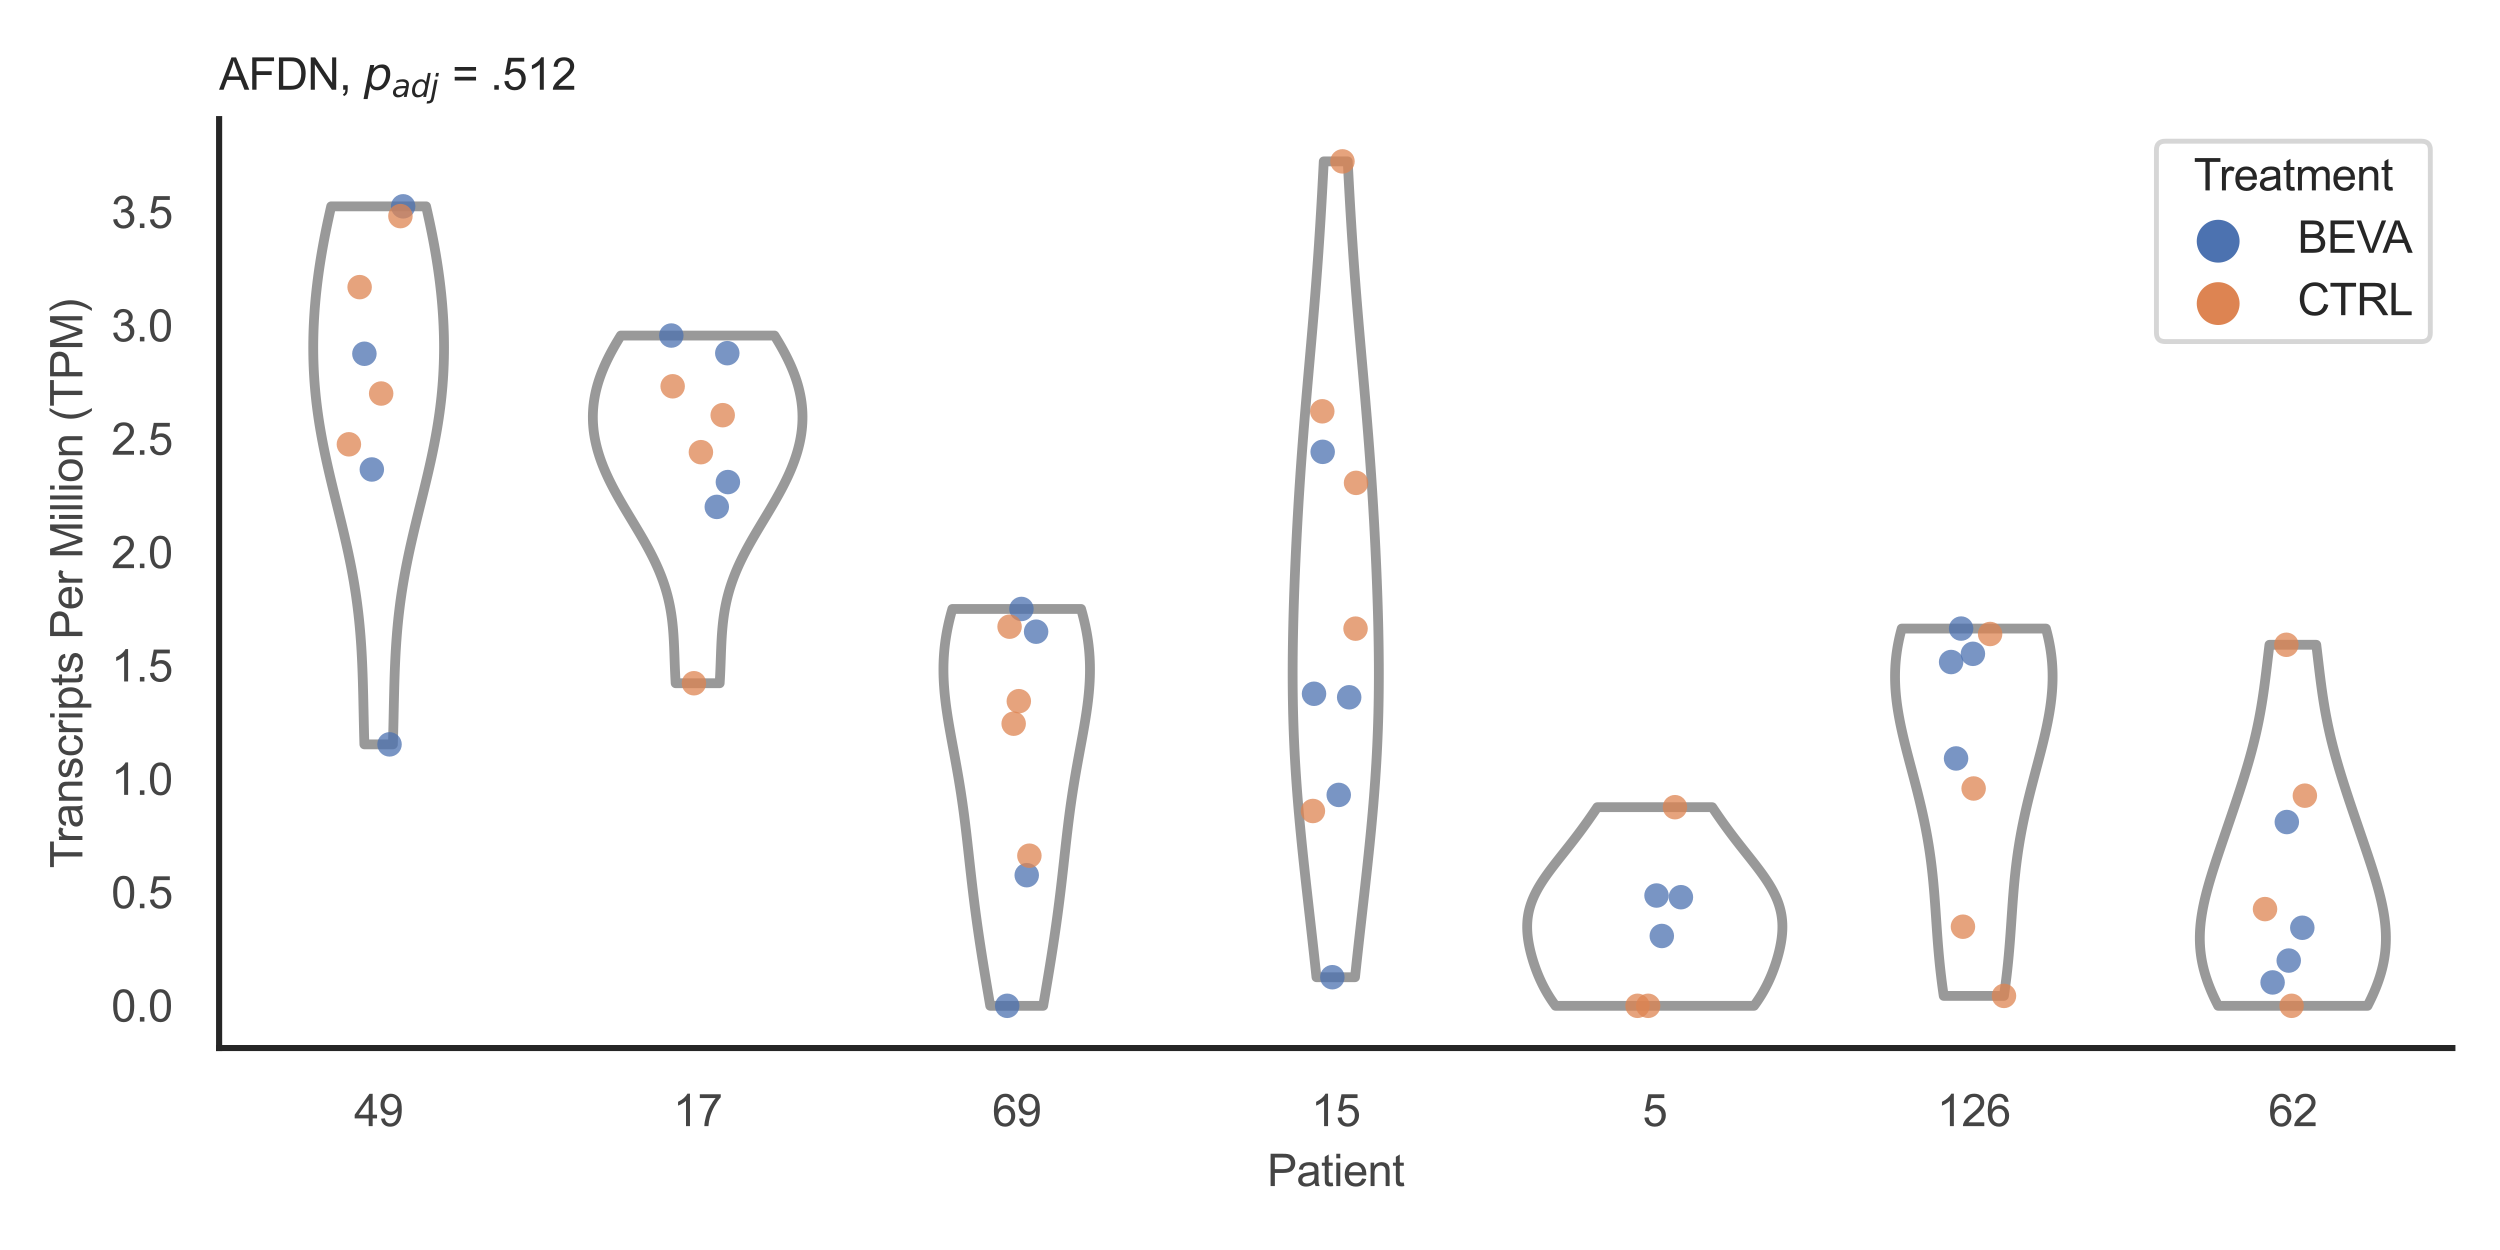 <?xml version="1.0" encoding="utf-8" standalone="no"?>
<!DOCTYPE svg PUBLIC "-//W3C//DTD SVG 1.1//EN"
  "http://www.w3.org/Graphics/SVG/1.1/DTD/svg11.dtd">
<svg xmlns:xlink="http://www.w3.org/1999/xlink" width="510.236pt" height="255.118pt" viewBox="0 0 510.236 255.118" xmlns="http://www.w3.org/2000/svg" version="1.1">
 <defs>
  <style type="text/css">*{stroke-linejoin: round; stroke-linecap: butt}</style>
 </defs>
 <g id="figure_1">
  <g id="patch_1">
   <path d="M 0 255.118 
L 510.236 255.118 
L 510.236 0 
L 0 0 
z
" style="fill: #ffffff"/>
  </g>
  <g id="axes_1">
   <g id="patch_2">
    <path d="M 44.72 213.898 
L 500.516 213.898 
L 500.516 24.32 
L 44.72 24.32 
z
" style="fill: #ffffff"/>
   </g>
   <g id="matplotlib.axis_1">
    <g id="xtick_1">
     <g id="text_1">
      <!-- 49 -->
      <g style="fill: #444444" transform="translate(72.272 229.84)scale(0.09 -0.09)">
       <defs>
        <path id="ArialMT-34" d="M 2069 0 
L 2069 1097 
L 81 1097 
L 81 1613 
L 2172 4581 
L 2631 4581 
L 2631 1613 
L 3250 1613 
L 3250 1097 
L 2631 1097 
L 2631 0 
L 2069 0 
z
M 2069 1613 
L 2069 3678 
L 634 1613 
L 2069 1613 
z
" transform="scale(0.016)"/>
        <path id="ArialMT-39" d="M 350 1059 
L 891 1109 
Q 959 728 1153 556 
Q 1347 384 1650 384 
Q 1909 384 2104 503 
Q 2300 622 2425 820 
Q 2550 1019 2634 1356 
Q 2719 1694 2719 2044 
Q 2719 2081 2716 2156 
Q 2547 1888 2255 1720 
Q 1963 1553 1622 1553 
Q 1053 1553 659 1965 
Q 266 2378 266 3053 
Q 266 3750 677 4175 
Q 1088 4600 1706 4600 
Q 2153 4600 2523 4359 
Q 2894 4119 3086 3673 
Q 3278 3228 3278 2384 
Q 3278 1506 3087 986 
Q 2897 466 2520 194 
Q 2144 -78 1638 -78 
Q 1100 -78 759 220 
Q 419 519 350 1059 
z
M 2653 3081 
Q 2653 3566 2395 3850 
Q 2138 4134 1775 4134 
Q 1400 4134 1122 3828 
Q 844 3522 844 3034 
Q 844 2597 1108 2323 
Q 1372 2050 1759 2050 
Q 2150 2050 2401 2323 
Q 2653 2597 2653 3081 
z
" transform="scale(0.016)"/>
       </defs>
       <use xlink:href="#ArialMT-34"/>
       <use xlink:href="#ArialMT-39" x="55.615"/>
      </g>
     </g>
    </g>
    <g id="xtick_2">
     <g id="text_2">
      <!-- 17 -->
      <g style="fill: #444444" transform="translate(137.386 229.84)scale(0.09 -0.09)">
       <defs>
        <path id="ArialMT-31" d="M 2384 0 
L 1822 0 
L 1822 3584 
Q 1619 3391 1289 3197 
Q 959 3003 697 2906 
L 697 3450 
Q 1169 3672 1522 3987 
Q 1875 4303 2022 4600 
L 2384 4600 
L 2384 0 
z
" transform="scale(0.016)"/>
        <path id="ArialMT-37" d="M 303 3981 
L 303 4522 
L 3269 4522 
L 3269 4084 
Q 2831 3619 2401 2847 
Q 1972 2075 1738 1259 
Q 1569 684 1522 0 
L 944 0 
Q 953 541 1156 1306 
Q 1359 2072 1739 2783 
Q 2119 3494 2547 3981 
L 303 3981 
z
" transform="scale(0.016)"/>
       </defs>
       <use xlink:href="#ArialMT-31"/>
       <use xlink:href="#ArialMT-37" x="55.615"/>
      </g>
     </g>
    </g>
    <g id="xtick_3">
     <g id="text_3">
      <!-- 69 -->
      <g style="fill: #444444" transform="translate(202.5 229.84)scale(0.09 -0.09)">
       <defs>
        <path id="ArialMT-36" d="M 3184 3459 
L 2625 3416 
Q 2550 3747 2413 3897 
Q 2184 4138 1850 4138 
Q 1581 4138 1378 3988 
Q 1113 3794 959 3422 
Q 806 3050 800 2363 
Q 1003 2672 1297 2822 
Q 1591 2972 1913 2972 
Q 2475 2972 2870 2558 
Q 3266 2144 3266 1488 
Q 3266 1056 3080 686 
Q 2894 316 2569 119 
Q 2244 -78 1831 -78 
Q 1128 -78 684 439 
Q 241 956 241 2144 
Q 241 3472 731 4075 
Q 1159 4600 1884 4600 
Q 2425 4600 2770 4297 
Q 3116 3994 3184 3459 
z
M 888 1484 
Q 888 1194 1011 928 
Q 1134 663 1356 523 
Q 1578 384 1822 384 
Q 2178 384 2434 671 
Q 2691 959 2691 1453 
Q 2691 1928 2437 2201 
Q 2184 2475 1800 2475 
Q 1419 2475 1153 2201 
Q 888 1928 888 1484 
z
" transform="scale(0.016)"/>
       </defs>
       <use xlink:href="#ArialMT-36"/>
       <use xlink:href="#ArialMT-39" x="55.615"/>
      </g>
     </g>
    </g>
    <g id="xtick_4">
     <g id="text_4">
      <!-- 15 -->
      <g style="fill: #444444" transform="translate(267.613 229.84)scale(0.09 -0.09)">
       <defs>
        <path id="ArialMT-35" d="M 266 1200 
L 856 1250 
Q 922 819 1161 601 
Q 1400 384 1738 384 
Q 2144 384 2425 690 
Q 2706 997 2706 1503 
Q 2706 1984 2436 2262 
Q 2166 2541 1728 2541 
Q 1456 2541 1237 2417 
Q 1019 2294 894 2097 
L 366 2166 
L 809 4519 
L 3088 4519 
L 3088 3981 
L 1259 3981 
L 1013 2750 
Q 1425 3038 1878 3038 
Q 2478 3038 2890 2622 
Q 3303 2206 3303 1553 
Q 3303 931 2941 478 
Q 2500 -78 1738 -78 
Q 1113 -78 717 272 
Q 322 622 266 1200 
z
" transform="scale(0.016)"/>
       </defs>
       <use xlink:href="#ArialMT-31"/>
       <use xlink:href="#ArialMT-35" x="55.615"/>
      </g>
     </g>
    </g>
    <g id="xtick_5">
     <g id="text_5">
      <!-- 5 -->
      <g style="fill: #444444" transform="translate(335.229 229.84)scale(0.09 -0.09)">
       <use xlink:href="#ArialMT-35"/>
      </g>
     </g>
    </g>
    <g id="xtick_6">
     <g id="text_6">
      <!-- 126 -->
      <g style="fill: #444444" transform="translate(395.338 229.84)scale(0.09 -0.09)">
       <defs>
        <path id="ArialMT-32" d="M 3222 541 
L 3222 0 
L 194 0 
Q 188 203 259 391 
Q 375 700 629 1000 
Q 884 1300 1366 1694 
Q 2113 2306 2375 2664 
Q 2638 3022 2638 3341 
Q 2638 3675 2398 3904 
Q 2159 4134 1775 4134 
Q 1369 4134 1125 3890 
Q 881 3647 878 3216 
L 300 3275 
Q 359 3922 746 4261 
Q 1134 4600 1788 4600 
Q 2447 4600 2831 4234 
Q 3216 3869 3216 3328 
Q 3216 3053 3103 2787 
Q 2991 2522 2730 2228 
Q 2469 1934 1863 1422 
Q 1356 997 1212 845 
Q 1069 694 975 541 
L 3222 541 
z
" transform="scale(0.016)"/>
       </defs>
       <use xlink:href="#ArialMT-31"/>
       <use xlink:href="#ArialMT-32" x="55.615"/>
       <use xlink:href="#ArialMT-36" x="111.23"/>
      </g>
     </g>
    </g>
    <g id="xtick_7">
     <g id="text_7">
      <!-- 62 -->
      <g style="fill: #444444" transform="translate(462.955 229.84)scale(0.09 -0.09)">
       <use xlink:href="#ArialMT-36"/>
       <use xlink:href="#ArialMT-32" x="55.615"/>
      </g>
     </g>
    </g>
    <g id="text_8">
     <!-- Patient -->
     <g style="fill: #444444" transform="translate(258.609 242.071)scale(0.09 -0.09)">
      <defs>
       <path id="ArialMT-50" d="M 494 0 
L 494 4581 
L 2222 4581 
Q 2678 4581 2919 4538 
Q 3256 4481 3484 4323 
Q 3713 4166 3852 3881 
Q 3991 3597 3991 3256 
Q 3991 2672 3619 2267 
Q 3247 1863 2275 1863 
L 1100 1863 
L 1100 0 
L 494 0 
z
M 1100 2403 
L 2284 2403 
Q 2872 2403 3119 2622 
Q 3366 2841 3366 3238 
Q 3366 3525 3220 3729 
Q 3075 3934 2838 4000 
Q 2684 4041 2272 4041 
L 1100 4041 
L 1100 2403 
z
" transform="scale(0.016)"/>
       <path id="ArialMT-61" d="M 2588 409 
Q 2275 144 1986 34 
Q 1697 -75 1366 -75 
Q 819 -75 525 192 
Q 231 459 231 875 
Q 231 1119 342 1320 
Q 453 1522 633 1644 
Q 813 1766 1038 1828 
Q 1203 1872 1538 1913 
Q 2219 1994 2541 2106 
Q 2544 2222 2544 2253 
Q 2544 2597 2384 2738 
Q 2169 2928 1744 2928 
Q 1347 2928 1158 2789 
Q 969 2650 878 2297 
L 328 2372 
Q 403 2725 575 2942 
Q 747 3159 1072 3276 
Q 1397 3394 1825 3394 
Q 2250 3394 2515 3294 
Q 2781 3194 2906 3042 
Q 3031 2891 3081 2659 
Q 3109 2516 3109 2141 
L 3109 1391 
Q 3109 606 3145 398 
Q 3181 191 3288 0 
L 2700 0 
Q 2613 175 2588 409 
z
M 2541 1666 
Q 2234 1541 1622 1453 
Q 1275 1403 1131 1340 
Q 988 1278 909 1158 
Q 831 1038 831 891 
Q 831 666 1001 516 
Q 1172 366 1500 366 
Q 1825 366 2078 508 
Q 2331 650 2450 897 
Q 2541 1088 2541 1459 
L 2541 1666 
z
" transform="scale(0.016)"/>
       <path id="ArialMT-74" d="M 1650 503 
L 1731 6 
Q 1494 -44 1306 -44 
Q 1000 -44 831 53 
Q 663 150 594 308 
Q 525 466 525 972 
L 525 2881 
L 113 2881 
L 113 3319 
L 525 3319 
L 525 4141 
L 1084 4478 
L 1084 3319 
L 1650 3319 
L 1650 2881 
L 1084 2881 
L 1084 941 
Q 1084 700 1114 631 
Q 1144 563 1211 522 
Q 1278 481 1403 481 
Q 1497 481 1650 503 
z
" transform="scale(0.016)"/>
       <path id="ArialMT-69" d="M 425 3934 
L 425 4581 
L 988 4581 
L 988 3934 
L 425 3934 
z
M 425 0 
L 425 3319 
L 988 3319 
L 988 0 
L 425 0 
z
" transform="scale(0.016)"/>
       <path id="ArialMT-65" d="M 2694 1069 
L 3275 997 
Q 3138 488 2766 206 
Q 2394 -75 1816 -75 
Q 1088 -75 661 373 
Q 234 822 234 1631 
Q 234 2469 665 2931 
Q 1097 3394 1784 3394 
Q 2450 3394 2872 2941 
Q 3294 2488 3294 1666 
Q 3294 1616 3291 1516 
L 816 1516 
Q 847 969 1125 678 
Q 1403 388 1819 388 
Q 2128 388 2347 550 
Q 2566 713 2694 1069 
z
M 847 1978 
L 2700 1978 
Q 2663 2397 2488 2606 
Q 2219 2931 1791 2931 
Q 1403 2931 1139 2672 
Q 875 2413 847 1978 
z
" transform="scale(0.016)"/>
       <path id="ArialMT-6e" d="M 422 0 
L 422 3319 
L 928 3319 
L 928 2847 
Q 1294 3394 1984 3394 
Q 2284 3394 2536 3286 
Q 2788 3178 2913 3003 
Q 3038 2828 3088 2588 
Q 3119 2431 3119 2041 
L 3119 0 
L 2556 0 
L 2556 2019 
Q 2556 2363 2490 2533 
Q 2425 2703 2258 2804 
Q 2091 2906 1866 2906 
Q 1506 2906 1245 2678 
Q 984 2450 984 1813 
L 984 0 
L 422 0 
z
" transform="scale(0.016)"/>
      </defs>
      <use xlink:href="#ArialMT-50"/>
      <use xlink:href="#ArialMT-61" x="66.699"/>
      <use xlink:href="#ArialMT-74" x="122.314"/>
      <use xlink:href="#ArialMT-69" x="150.098"/>
      <use xlink:href="#ArialMT-65" x="172.314"/>
      <use xlink:href="#ArialMT-6e" x="227.93"/>
      <use xlink:href="#ArialMT-74" x="283.545"/>
     </g>
    </g>
   </g>
   <g id="matplotlib.axis_2">
    <g id="ytick_1">
     <g id="text_9">
      <!-- 0.0 -->
      <g style="fill: #444444" transform="translate(22.71 208.502)scale(0.09 -0.09)">
       <defs>
        <path id="ArialMT-30" d="M 266 2259 
Q 266 3072 433 3567 
Q 600 4063 929 4331 
Q 1259 4600 1759 4600 
Q 2128 4600 2406 4451 
Q 2684 4303 2865 4023 
Q 3047 3744 3150 3342 
Q 3253 2941 3253 2259 
Q 3253 1453 3087 958 
Q 2922 463 2592 192 
Q 2263 -78 1759 -78 
Q 1097 -78 719 397 
Q 266 969 266 2259 
z
M 844 2259 
Q 844 1131 1108 757 
Q 1372 384 1759 384 
Q 2147 384 2411 759 
Q 2675 1134 2675 2259 
Q 2675 3391 2411 3762 
Q 2147 4134 1753 4134 
Q 1366 4134 1134 3806 
Q 844 3388 844 2259 
z
" transform="scale(0.016)"/>
        <path id="ArialMT-2e" d="M 581 0 
L 581 641 
L 1222 641 
L 1222 0 
L 581 0 
z
" transform="scale(0.016)"/>
       </defs>
       <use xlink:href="#ArialMT-30"/>
       <use xlink:href="#ArialMT-2e" x="55.615"/>
       <use xlink:href="#ArialMT-30" x="83.398"/>
      </g>
     </g>
    </g>
    <g id="ytick_2">
     <g id="text_10">
      <!-- 0.5 -->
      <g style="fill: #444444" transform="translate(22.71 185.364)scale(0.09 -0.09)">
       <use xlink:href="#ArialMT-30"/>
       <use xlink:href="#ArialMT-2e" x="55.615"/>
       <use xlink:href="#ArialMT-35" x="83.398"/>
      </g>
     </g>
    </g>
    <g id="ytick_3">
     <g id="text_11">
      <!-- 1.0 -->
      <g style="fill: #444444" transform="translate(22.71 162.227)scale(0.09 -0.09)">
       <use xlink:href="#ArialMT-31"/>
       <use xlink:href="#ArialMT-2e" x="55.615"/>
       <use xlink:href="#ArialMT-30" x="83.398"/>
      </g>
     </g>
    </g>
    <g id="ytick_4">
     <g id="text_12">
      <!-- 1.5 -->
      <g style="fill: #444444" transform="translate(22.71 139.089)scale(0.09 -0.09)">
       <use xlink:href="#ArialMT-31"/>
       <use xlink:href="#ArialMT-2e" x="55.615"/>
       <use xlink:href="#ArialMT-35" x="83.398"/>
      </g>
     </g>
    </g>
    <g id="ytick_5">
     <g id="text_13">
      <!-- 2.0 -->
      <g style="fill: #444444" transform="translate(22.71 115.951)scale(0.09 -0.09)">
       <use xlink:href="#ArialMT-32"/>
       <use xlink:href="#ArialMT-2e" x="55.615"/>
       <use xlink:href="#ArialMT-30" x="83.398"/>
      </g>
     </g>
    </g>
    <g id="ytick_6">
     <g id="text_14">
      <!-- 2.5 -->
      <g style="fill: #444444" transform="translate(22.71 92.814)scale(0.09 -0.09)">
       <use xlink:href="#ArialMT-32"/>
       <use xlink:href="#ArialMT-2e" x="55.615"/>
       <use xlink:href="#ArialMT-35" x="83.398"/>
      </g>
     </g>
    </g>
    <g id="ytick_7">
     <g id="text_15">
      <!-- 3.0 -->
      <g style="fill: #444444" transform="translate(22.71 69.676)scale(0.09 -0.09)">
       <defs>
        <path id="ArialMT-33" d="M 269 1209 
L 831 1284 
Q 928 806 1161 595 
Q 1394 384 1728 384 
Q 2125 384 2398 659 
Q 2672 934 2672 1341 
Q 2672 1728 2419 1979 
Q 2166 2231 1775 2231 
Q 1616 2231 1378 2169 
L 1441 2663 
Q 1497 2656 1531 2656 
Q 1891 2656 2178 2843 
Q 2466 3031 2466 3422 
Q 2466 3731 2256 3934 
Q 2047 4138 1716 4138 
Q 1388 4138 1169 3931 
Q 950 3725 888 3313 
L 325 3413 
Q 428 3978 793 4289 
Q 1159 4600 1703 4600 
Q 2078 4600 2393 4439 
Q 2709 4278 2876 4000 
Q 3044 3722 3044 3409 
Q 3044 3113 2884 2869 
Q 2725 2625 2413 2481 
Q 2819 2388 3044 2092 
Q 3269 1797 3269 1353 
Q 3269 753 2831 336 
Q 2394 -81 1725 -81 
Q 1122 -81 723 278 
Q 325 638 269 1209 
z
" transform="scale(0.016)"/>
       </defs>
       <use xlink:href="#ArialMT-33"/>
       <use xlink:href="#ArialMT-2e" x="55.615"/>
       <use xlink:href="#ArialMT-30" x="83.398"/>
      </g>
     </g>
    </g>
    <g id="ytick_8">
     <g id="text_16">
      <!-- 3.5 -->
      <g style="fill: #444444" transform="translate(22.71 46.538)scale(0.09 -0.09)">
       <use xlink:href="#ArialMT-33"/>
       <use xlink:href="#ArialMT-2e" x="55.615"/>
       <use xlink:href="#ArialMT-35" x="83.398"/>
      </g>
     </g>
    </g>
    <g id="text_17">
     <!-- Transcripts Per Million (TPM) -->
     <g style="fill: #444444" transform="translate(16.816 177.194)rotate(-90)scale(0.09 -0.09)">
      <defs>
       <path id="ArialMT-54" d="M 1659 0 
L 1659 4041 
L 150 4041 
L 150 4581 
L 3781 4581 
L 3781 4041 
L 2266 4041 
L 2266 0 
L 1659 0 
z
" transform="scale(0.016)"/>
       <path id="ArialMT-72" d="M 416 0 
L 416 3319 
L 922 3319 
L 922 2816 
Q 1116 3169 1280 3281 
Q 1444 3394 1641 3394 
Q 1925 3394 2219 3213 
L 2025 2691 
Q 1819 2813 1613 2813 
Q 1428 2813 1281 2702 
Q 1134 2591 1072 2394 
Q 978 2094 978 1738 
L 978 0 
L 416 0 
z
" transform="scale(0.016)"/>
       <path id="ArialMT-73" d="M 197 991 
L 753 1078 
Q 800 744 1014 566 
Q 1228 388 1613 388 
Q 2000 388 2187 545 
Q 2375 703 2375 916 
Q 2375 1106 2209 1216 
Q 2094 1291 1634 1406 
Q 1016 1563 777 1677 
Q 538 1791 414 1992 
Q 291 2194 291 2438 
Q 291 2659 392 2848 
Q 494 3038 669 3163 
Q 800 3259 1026 3326 
Q 1253 3394 1513 3394 
Q 1903 3394 2198 3281 
Q 2494 3169 2634 2976 
Q 2775 2784 2828 2463 
L 2278 2388 
Q 2241 2644 2061 2787 
Q 1881 2931 1553 2931 
Q 1166 2931 1000 2803 
Q 834 2675 834 2503 
Q 834 2394 903 2306 
Q 972 2216 1119 2156 
Q 1203 2125 1616 2013 
Q 2213 1853 2448 1751 
Q 2684 1650 2818 1456 
Q 2953 1263 2953 975 
Q 2953 694 2789 445 
Q 2625 197 2315 61 
Q 2006 -75 1616 -75 
Q 969 -75 630 194 
Q 291 463 197 991 
z
" transform="scale(0.016)"/>
       <path id="ArialMT-63" d="M 2588 1216 
L 3141 1144 
Q 3050 572 2676 248 
Q 2303 -75 1759 -75 
Q 1078 -75 664 370 
Q 250 816 250 1647 
Q 250 2184 428 2587 
Q 606 2991 970 3192 
Q 1334 3394 1763 3394 
Q 2303 3394 2647 3120 
Q 2991 2847 3088 2344 
L 2541 2259 
Q 2463 2594 2264 2762 
Q 2066 2931 1784 2931 
Q 1359 2931 1093 2626 
Q 828 2322 828 1663 
Q 828 994 1084 691 
Q 1341 388 1753 388 
Q 2084 388 2306 591 
Q 2528 794 2588 1216 
z
" transform="scale(0.016)"/>
       <path id="ArialMT-70" d="M 422 -1272 
L 422 3319 
L 934 3319 
L 934 2888 
Q 1116 3141 1344 3267 
Q 1572 3394 1897 3394 
Q 2322 3394 2647 3175 
Q 2972 2956 3137 2557 
Q 3303 2159 3303 1684 
Q 3303 1175 3120 767 
Q 2938 359 2589 142 
Q 2241 -75 1856 -75 
Q 1575 -75 1351 44 
Q 1128 163 984 344 
L 984 -1272 
L 422 -1272 
z
M 931 1641 
Q 931 1000 1190 694 
Q 1450 388 1819 388 
Q 2194 388 2461 705 
Q 2728 1022 2728 1688 
Q 2728 2322 2467 2637 
Q 2206 2953 1844 2953 
Q 1484 2953 1207 2617 
Q 931 2281 931 1641 
z
" transform="scale(0.016)"/>
       <path id="ArialMT-20" transform="scale(0.016)"/>
       <path id="ArialMT-4d" d="M 475 0 
L 475 4581 
L 1388 4581 
L 2472 1338 
Q 2622 884 2691 659 
Q 2769 909 2934 1394 
L 4031 4581 
L 4847 4581 
L 4847 0 
L 4263 0 
L 4263 3834 
L 2931 0 
L 2384 0 
L 1059 3900 
L 1059 0 
L 475 0 
z
" transform="scale(0.016)"/>
       <path id="ArialMT-6c" d="M 409 0 
L 409 4581 
L 972 4581 
L 972 0 
L 409 0 
z
" transform="scale(0.016)"/>
       <path id="ArialMT-6f" d="M 213 1659 
Q 213 2581 725 3025 
Q 1153 3394 1769 3394 
Q 2453 3394 2887 2945 
Q 3322 2497 3322 1706 
Q 3322 1066 3130 698 
Q 2938 331 2570 128 
Q 2203 -75 1769 -75 
Q 1072 -75 642 372 
Q 213 819 213 1659 
z
M 791 1659 
Q 791 1022 1069 705 
Q 1347 388 1769 388 
Q 2188 388 2466 706 
Q 2744 1025 2744 1678 
Q 2744 2294 2464 2611 
Q 2184 2928 1769 2928 
Q 1347 2928 1069 2612 
Q 791 2297 791 1659 
z
" transform="scale(0.016)"/>
       <path id="ArialMT-28" d="M 1497 -1347 
Q 1031 -759 709 28 
Q 388 816 388 1659 
Q 388 2403 628 3084 
Q 909 3875 1497 4659 
L 1900 4659 
Q 1522 4009 1400 3731 
Q 1209 3300 1100 2831 
Q 966 2247 966 1656 
Q 966 153 1900 -1347 
L 1497 -1347 
z
" transform="scale(0.016)"/>
       <path id="ArialMT-29" d="M 791 -1347 
L 388 -1347 
Q 1322 153 1322 1656 
Q 1322 2244 1188 2822 
Q 1081 3291 891 3722 
Q 769 4003 388 4659 
L 791 4659 
Q 1378 3875 1659 3084 
Q 1900 2403 1900 1659 
Q 1900 816 1576 28 
Q 1253 -759 791 -1347 
z
" transform="scale(0.016)"/>
      </defs>
      <use xlink:href="#ArialMT-54"/>
      <use xlink:href="#ArialMT-72" x="57.334"/>
      <use xlink:href="#ArialMT-61" x="90.635"/>
      <use xlink:href="#ArialMT-6e" x="146.25"/>
      <use xlink:href="#ArialMT-73" x="201.865"/>
      <use xlink:href="#ArialMT-63" x="251.865"/>
      <use xlink:href="#ArialMT-72" x="301.865"/>
      <use xlink:href="#ArialMT-69" x="335.166"/>
      <use xlink:href="#ArialMT-70" x="357.383"/>
      <use xlink:href="#ArialMT-74" x="412.998"/>
      <use xlink:href="#ArialMT-73" x="440.781"/>
      <use xlink:href="#ArialMT-20" x="490.781"/>
      <use xlink:href="#ArialMT-50" x="518.564"/>
      <use xlink:href="#ArialMT-65" x="585.264"/>
      <use xlink:href="#ArialMT-72" x="640.879"/>
      <use xlink:href="#ArialMT-20" x="674.18"/>
      <use xlink:href="#ArialMT-4d" x="701.963"/>
      <use xlink:href="#ArialMT-69" x="785.264"/>
      <use xlink:href="#ArialMT-6c" x="807.48"/>
      <use xlink:href="#ArialMT-6c" x="829.697"/>
      <use xlink:href="#ArialMT-69" x="851.914"/>
      <use xlink:href="#ArialMT-6f" x="874.131"/>
      <use xlink:href="#ArialMT-6e" x="929.746"/>
      <use xlink:href="#ArialMT-20" x="985.361"/>
      <use xlink:href="#ArialMT-28" x="1013.145"/>
      <use xlink:href="#ArialMT-54" x="1046.445"/>
      <use xlink:href="#ArialMT-50" x="1107.529"/>
      <use xlink:href="#ArialMT-4d" x="1174.229"/>
      <use xlink:href="#ArialMT-29" x="1257.529"/>
     </g>
    </g>
   </g>
   <g id="PolyCollection_1">
    <defs>
     <path id="m4ab8049d72" d="M 80.189 -103.197 
L 74.365 -103.197 
L 74.334 -104.306 
L 74.305 -105.415 
L 74.278 -106.524 
L 74.252 -107.633 
L 74.228 -108.742 
L 74.204 -109.852 
L 74.179 -110.961 
L 74.155 -112.07 
L 74.129 -113.179 
L 74.101 -114.288 
L 74.071 -115.398 
L 74.038 -116.507 
L 74 -117.616 
L 73.959 -118.725 
L 73.911 -119.834 
L 73.858 -120.943 
L 73.799 -122.053 
L 73.732 -123.162 
L 73.657 -124.271 
L 73.574 -125.38 
L 73.482 -126.489 
L 73.381 -127.599 
L 73.27 -128.708 
L 73.149 -129.817 
L 73.017 -130.926 
L 72.875 -132.035 
L 72.723 -133.144 
L 72.56 -134.254 
L 72.386 -135.363 
L 72.202 -136.472 
L 72.008 -137.581 
L 71.804 -138.69 
L 71.59 -139.799 
L 71.367 -140.909 
L 71.136 -142.018 
L 70.896 -143.127 
L 70.65 -144.236 
L 70.397 -145.345 
L 70.138 -146.455 
L 69.875 -147.564 
L 69.607 -148.673 
L 69.336 -149.782 
L 69.064 -150.891 
L 68.79 -152 
L 68.516 -153.11 
L 68.243 -154.219 
L 67.971 -155.328 
L 67.703 -156.437 
L 67.438 -157.546 
L 67.178 -158.656 
L 66.924 -159.765 
L 66.676 -160.874 
L 66.435 -161.983 
L 66.203 -163.092 
L 65.979 -164.201 
L 65.764 -165.311 
L 65.56 -166.42 
L 65.366 -167.529 
L 65.183 -168.638 
L 65.012 -169.747 
L 64.853 -170.856 
L 64.706 -171.966 
L 64.571 -173.075 
L 64.449 -174.184 
L 64.34 -175.293 
L 64.244 -176.402 
L 64.16 -177.512 
L 64.09 -178.621 
L 64.032 -179.73 
L 63.988 -180.839 
L 63.956 -181.948 
L 63.937 -183.057 
L 63.93 -184.167 
L 63.936 -185.276 
L 63.954 -186.385 
L 63.984 -187.494 
L 64.027 -188.603 
L 64.081 -189.713 
L 64.146 -190.822 
L 64.223 -191.931 
L 64.312 -193.04 
L 64.411 -194.149 
L 64.521 -195.258 
L 64.643 -196.368 
L 64.774 -197.477 
L 64.916 -198.586 
L 65.068 -199.695 
L 65.23 -200.804 
L 65.402 -201.913 
L 65.583 -203.023 
L 65.773 -204.132 
L 65.973 -205.241 
L 66.181 -206.35 
L 66.397 -207.459 
L 66.621 -208.569 
L 66.853 -209.678 
L 67.092 -210.787 
L 67.338 -211.896 
L 67.59 -213.005 
L 86.964 -213.005 
L 86.964 -213.005 
L 87.216 -211.896 
L 87.461 -210.787 
L 87.701 -209.678 
L 87.932 -208.569 
L 88.157 -207.459 
L 88.373 -206.35 
L 88.581 -205.241 
L 88.78 -204.132 
L 88.971 -203.023 
L 89.152 -201.913 
L 89.324 -200.804 
L 89.486 -199.695 
L 89.638 -198.586 
L 89.78 -197.477 
L 89.911 -196.368 
L 90.032 -195.258 
L 90.143 -194.149 
L 90.242 -193.04 
L 90.33 -191.931 
L 90.407 -190.822 
L 90.473 -189.713 
L 90.527 -188.603 
L 90.569 -187.494 
L 90.6 -186.385 
L 90.618 -185.276 
L 90.624 -184.167 
L 90.617 -183.057 
L 90.598 -181.948 
L 90.566 -180.839 
L 90.521 -179.73 
L 90.464 -178.621 
L 90.393 -177.512 
L 90.31 -176.402 
L 90.214 -175.293 
L 90.105 -174.184 
L 89.983 -173.075 
L 89.848 -171.966 
L 89.701 -170.856 
L 89.541 -169.747 
L 89.37 -168.638 
L 89.188 -167.529 
L 88.994 -166.42 
L 88.789 -165.311 
L 88.575 -164.201 
L 88.351 -163.092 
L 88.119 -161.983 
L 87.878 -160.874 
L 87.63 -159.765 
L 87.376 -158.656 
L 87.116 -157.546 
L 86.851 -156.437 
L 86.582 -155.328 
L 86.311 -154.219 
L 86.038 -153.11 
L 85.764 -152 
L 85.49 -150.891 
L 85.217 -149.782 
L 84.947 -148.673 
L 84.679 -147.564 
L 84.416 -146.455 
L 84.157 -145.345 
L 83.904 -144.236 
L 83.657 -143.127 
L 83.418 -142.018 
L 83.187 -140.909 
L 82.964 -139.799 
L 82.75 -138.69 
L 82.546 -137.581 
L 82.352 -136.472 
L 82.168 -135.363 
L 81.994 -134.254 
L 81.831 -133.144 
L 81.678 -132.035 
L 81.537 -130.926 
L 81.405 -129.817 
L 81.284 -128.708 
L 81.173 -127.599 
L 81.072 -126.489 
L 80.98 -125.38 
L 80.897 -124.271 
L 80.822 -123.162 
L 80.755 -122.053 
L 80.695 -120.943 
L 80.642 -119.834 
L 80.595 -118.725 
L 80.553 -117.616 
L 80.516 -116.507 
L 80.483 -115.398 
L 80.452 -114.288 
L 80.425 -113.179 
L 80.399 -112.07 
L 80.374 -110.961 
L 80.35 -109.852 
L 80.326 -108.742 
L 80.302 -107.633 
L 80.276 -106.524 
L 80.249 -105.415 
L 80.22 -104.306 
L 80.189 -103.197 
z
" style="stroke: #999999; stroke-width: 2"/>
    </defs>
    <g clip-path="url(#p0ee10d710e)">
     <use xlink:href="#m4ab8049d72" x="0" y="255.118" style="fill: #ffffff; stroke: #999999; stroke-width: 2"/>
    </g>
   </g>
   <g id="PolyCollection_2">
    <defs>
     <path id="m33653fd61e" d="M 146.882 -115.672 
L 137.899 -115.672 
L 137.857 -116.389 
L 137.819 -117.105 
L 137.785 -117.822 
L 137.754 -118.539 
L 137.726 -119.256 
L 137.699 -119.973 
L 137.674 -120.689 
L 137.648 -121.406 
L 137.621 -122.123 
L 137.593 -122.84 
L 137.561 -123.557 
L 137.526 -124.274 
L 137.485 -124.99 
L 137.438 -125.707 
L 137.384 -126.424 
L 137.321 -127.141 
L 137.249 -127.858 
L 137.167 -128.574 
L 137.073 -129.291 
L 136.967 -130.008 
L 136.848 -130.725 
L 136.715 -131.442 
L 136.567 -132.158 
L 136.404 -132.875 
L 136.225 -133.592 
L 136.03 -134.309 
L 135.819 -135.026 
L 135.591 -135.742 
L 135.346 -136.459 
L 135.085 -137.176 
L 134.807 -137.893 
L 134.513 -138.61 
L 134.204 -139.327 
L 133.879 -140.043 
L 133.54 -140.76 
L 133.187 -141.477 
L 132.821 -142.194 
L 132.443 -142.911 
L 132.054 -143.627 
L 131.655 -144.344 
L 131.248 -145.061 
L 130.833 -145.778 
L 130.412 -146.495 
L 129.986 -147.211 
L 129.557 -147.928 
L 129.126 -148.645 
L 128.694 -149.362 
L 128.263 -150.079 
L 127.834 -150.796 
L 127.408 -151.512 
L 126.987 -152.229 
L 126.572 -152.946 
L 126.165 -153.663 
L 125.767 -154.38 
L 125.378 -155.096 
L 125 -155.813 
L 124.635 -156.53 
L 124.282 -157.247 
L 123.944 -157.964 
L 123.62 -158.68 
L 123.312 -159.397 
L 123.021 -160.114 
L 122.747 -160.831 
L 122.491 -161.548 
L 122.254 -162.264 
L 122.036 -162.981 
L 121.837 -163.698 
L 121.659 -164.415 
L 121.501 -165.132 
L 121.364 -165.849 
L 121.248 -166.565 
L 121.154 -167.282 
L 121.082 -167.999 
L 121.031 -168.716 
L 121.003 -169.433 
L 120.997 -170.149 
L 121.014 -170.866 
L 121.053 -171.583 
L 121.115 -172.3 
L 121.2 -173.017 
L 121.307 -173.733 
L 121.436 -174.45 
L 121.588 -175.167 
L 121.762 -175.884 
L 121.957 -176.601 
L 122.175 -177.318 
L 122.414 -178.034 
L 122.673 -178.751 
L 122.953 -179.468 
L 123.252 -180.185 
L 123.571 -180.902 
L 123.908 -181.618 
L 124.263 -182.335 
L 124.634 -183.052 
L 125.022 -183.769 
L 125.424 -184.486 
L 125.84 -185.202 
L 126.269 -185.919 
L 126.71 -186.636 
L 158.072 -186.636 
L 158.072 -186.636 
L 158.512 -185.919 
L 158.941 -185.202 
L 159.357 -184.486 
L 159.76 -183.769 
L 160.147 -183.052 
L 160.519 -182.335 
L 160.873 -181.618 
L 161.21 -180.902 
L 161.529 -180.185 
L 161.828 -179.468 
L 162.108 -178.751 
L 162.368 -178.034 
L 162.606 -177.318 
L 162.824 -176.601 
L 163.02 -175.884 
L 163.193 -175.167 
L 163.345 -174.45 
L 163.475 -173.733 
L 163.582 -173.017 
L 163.666 -172.3 
L 163.728 -171.583 
L 163.767 -170.866 
L 163.784 -170.149 
L 163.778 -169.433 
L 163.75 -168.716 
L 163.7 -167.999 
L 163.627 -167.282 
L 163.533 -166.565 
L 163.417 -165.849 
L 163.28 -165.132 
L 163.123 -164.415 
L 162.944 -163.698 
L 162.746 -162.981 
L 162.527 -162.264 
L 162.29 -161.548 
L 162.034 -160.831 
L 161.76 -160.114 
L 161.469 -159.397 
L 161.161 -158.68 
L 160.838 -157.964 
L 160.499 -157.247 
L 160.147 -156.53 
L 159.781 -155.813 
L 159.403 -155.096 
L 159.015 -154.38 
L 158.616 -153.663 
L 158.209 -152.946 
L 157.794 -152.229 
L 157.373 -151.512 
L 156.948 -150.796 
L 156.519 -150.079 
L 156.087 -149.362 
L 155.655 -148.645 
L 155.224 -147.928 
L 154.795 -147.211 
L 154.369 -146.495 
L 153.948 -145.778 
L 153.533 -145.061 
L 153.126 -144.344 
L 152.727 -143.627 
L 152.338 -142.911 
L 151.96 -142.194 
L 151.595 -141.477 
L 151.241 -140.76 
L 150.902 -140.043 
L 150.577 -139.327 
L 150.268 -138.61 
L 149.974 -137.893 
L 149.696 -137.176 
L 149.435 -136.459 
L 149.19 -135.742 
L 148.962 -135.026 
L 148.751 -134.309 
L 148.556 -133.592 
L 148.377 -132.875 
L 148.214 -132.158 
L 148.066 -131.442 
L 147.933 -130.725 
L 147.814 -130.008 
L 147.708 -129.291 
L 147.614 -128.574 
L 147.532 -127.858 
L 147.46 -127.141 
L 147.397 -126.424 
L 147.343 -125.707 
L 147.296 -124.99 
L 147.256 -124.274 
L 147.22 -123.557 
L 147.189 -122.84 
L 147.16 -122.123 
L 147.133 -121.406 
L 147.108 -120.689 
L 147.082 -119.973 
L 147.055 -119.256 
L 147.027 -118.539 
L 146.996 -117.822 
L 146.962 -117.105 
L 146.924 -116.389 
L 146.882 -115.672 
z
" style="stroke: #999999; stroke-width: 2"/>
    </defs>
    <g clip-path="url(#p0ee10d710e)">
     <use xlink:href="#m33653fd61e" x="0" y="255.118" style="fill: #ffffff; stroke: #999999; stroke-width: 2"/>
    </g>
   </g>
   <g id="PolyCollection_3">
    <defs>
     <path id="mb55d41a971" d="M 212.907 -49.837 
L 202.102 -49.837 
L 201.961 -50.655 
L 201.821 -51.473 
L 201.681 -52.292 
L 201.542 -53.11 
L 201.404 -53.928 
L 201.267 -54.746 
L 201.13 -55.564 
L 200.994 -56.382 
L 200.86 -57.2 
L 200.727 -58.019 
L 200.595 -58.837 
L 200.464 -59.655 
L 200.335 -60.473 
L 200.207 -61.291 
L 200.082 -62.109 
L 199.957 -62.927 
L 199.835 -63.745 
L 199.714 -64.564 
L 199.596 -65.382 
L 199.479 -66.2 
L 199.364 -67.018 
L 199.252 -67.836 
L 199.141 -68.654 
L 199.033 -69.472 
L 198.926 -70.291 
L 198.822 -71.109 
L 198.719 -71.927 
L 198.619 -72.745 
L 198.52 -73.563 
L 198.423 -74.381 
L 198.328 -75.199 
L 198.233 -76.017 
L 198.14 -76.836 
L 198.048 -77.654 
L 197.957 -78.472 
L 197.866 -79.29 
L 197.776 -80.108 
L 197.686 -80.926 
L 197.595 -81.744 
L 197.503 -82.563 
L 197.411 -83.381 
L 197.318 -84.199 
L 197.223 -85.017 
L 197.126 -85.835 
L 197.027 -86.653 
L 196.926 -87.471 
L 196.822 -88.289 
L 196.715 -89.108 
L 196.605 -89.926 
L 196.492 -90.744 
L 196.376 -91.562 
L 196.256 -92.38 
L 196.133 -93.198 
L 196.006 -94.016 
L 195.875 -94.835 
L 195.741 -95.653 
L 195.604 -96.471 
L 195.463 -97.289 
L 195.32 -98.107 
L 195.175 -98.925 
L 195.027 -99.743 
L 194.878 -100.561 
L 194.727 -101.38 
L 194.576 -102.198 
L 194.424 -103.016 
L 194.274 -103.834 
L 194.124 -104.652 
L 193.977 -105.47 
L 193.832 -106.288 
L 193.691 -107.107 
L 193.554 -107.925 
L 193.422 -108.743 
L 193.297 -109.561 
L 193.178 -110.379 
L 193.067 -111.197 
L 192.965 -112.015 
L 192.872 -112.833 
L 192.789 -113.652 
L 192.718 -114.47 
L 192.658 -115.288 
L 192.611 -116.106 
L 192.577 -116.924 
L 192.557 -117.742 
L 192.551 -118.56 
L 192.56 -119.379 
L 192.585 -120.197 
L 192.625 -121.015 
L 192.682 -121.833 
L 192.754 -122.651 
L 192.843 -123.469 
L 192.949 -124.287 
L 193.071 -125.105 
L 193.209 -125.924 
L 193.363 -126.742 
L 193.533 -127.56 
L 193.719 -128.378 
L 193.92 -129.196 
L 194.135 -130.014 
L 194.365 -130.832 
L 220.644 -130.832 
L 220.644 -130.832 
L 220.873 -130.014 
L 221.089 -129.196 
L 221.29 -128.378 
L 221.475 -127.56 
L 221.646 -126.742 
L 221.8 -125.924 
L 221.938 -125.105 
L 222.06 -124.287 
L 222.166 -123.469 
L 222.255 -122.651 
L 222.327 -121.833 
L 222.384 -121.015 
L 222.424 -120.197 
L 222.449 -119.379 
L 222.458 -118.56 
L 222.452 -117.742 
L 222.432 -116.924 
L 222.398 -116.106 
L 222.351 -115.288 
L 222.291 -114.47 
L 222.22 -113.652 
L 222.137 -112.833 
L 222.044 -112.015 
L 221.942 -111.197 
L 221.831 -110.379 
L 221.712 -109.561 
L 221.587 -108.743 
L 221.455 -107.925 
L 221.318 -107.107 
L 221.177 -106.288 
L 221.032 -105.47 
L 220.885 -104.652 
L 220.735 -103.834 
L 220.584 -103.016 
L 220.433 -102.198 
L 220.282 -101.38 
L 220.131 -100.561 
L 219.982 -99.743 
L 219.834 -98.925 
L 219.688 -98.107 
L 219.545 -97.289 
L 219.405 -96.471 
L 219.268 -95.653 
L 219.134 -94.835 
L 219.003 -94.016 
L 218.876 -93.198 
L 218.753 -92.38 
L 218.633 -91.562 
L 218.516 -90.744 
L 218.403 -89.926 
L 218.293 -89.108 
L 218.187 -88.289 
L 218.083 -87.471 
L 217.982 -86.653 
L 217.883 -85.835 
L 217.786 -85.017 
L 217.691 -84.199 
L 217.598 -83.381 
L 217.505 -82.563 
L 217.414 -81.744 
L 217.323 -80.926 
L 217.233 -80.108 
L 217.142 -79.29 
L 217.052 -78.472 
L 216.96 -77.654 
L 216.868 -76.836 
L 216.775 -76.017 
L 216.681 -75.199 
L 216.586 -74.381 
L 216.489 -73.563 
L 216.39 -72.745 
L 216.289 -71.927 
L 216.187 -71.109 
L 216.082 -70.291 
L 215.976 -69.472 
L 215.867 -68.654 
L 215.757 -67.836 
L 215.644 -67.018 
L 215.53 -66.2 
L 215.413 -65.382 
L 215.294 -64.564 
L 215.174 -63.745 
L 215.051 -62.927 
L 214.927 -62.109 
L 214.801 -61.291 
L 214.674 -60.473 
L 214.545 -59.655 
L 214.414 -58.837 
L 214.282 -58.019 
L 214.149 -57.2 
L 214.014 -56.382 
L 213.879 -55.564 
L 213.742 -54.746 
L 213.605 -53.928 
L 213.466 -53.11 
L 213.327 -52.292 
L 213.188 -51.473 
L 213.047 -50.655 
L 212.907 -49.837 
z
" style="stroke: #999999; stroke-width: 2"/>
    </defs>
    <g clip-path="url(#p0ee10d710e)">
     <use xlink:href="#mb55d41a971" x="0" y="255.118" style="fill: #ffffff; stroke: #999999; stroke-width: 2"/>
    </g>
   </g>
   <g id="PolyCollection_4">
    <defs>
     <path id="mb467f06be3" d="M 276.551 -55.673 
L 268.685 -55.673 
L 268.505 -57.355 
L 268.323 -59.037 
L 268.138 -60.719 
L 267.952 -62.401 
L 267.764 -64.083 
L 267.575 -65.764 
L 267.384 -67.446 
L 267.194 -69.128 
L 267.004 -70.81 
L 266.814 -72.492 
L 266.626 -74.174 
L 266.44 -75.856 
L 266.256 -77.538 
L 266.074 -79.22 
L 265.897 -80.902 
L 265.723 -82.583 
L 265.555 -84.265 
L 265.391 -85.947 
L 265.234 -87.629 
L 265.083 -89.311 
L 264.939 -90.993 
L 264.802 -92.675 
L 264.674 -94.357 
L 264.554 -96.039 
L 264.442 -97.721 
L 264.339 -99.402 
L 264.246 -101.084 
L 264.162 -102.766 
L 264.087 -104.448 
L 264.022 -106.13 
L 263.966 -107.812 
L 263.919 -109.494 
L 263.882 -111.176 
L 263.854 -112.858 
L 263.835 -114.54 
L 263.824 -116.221 
L 263.821 -117.903 
L 263.826 -119.585 
L 263.839 -121.267 
L 263.859 -122.949 
L 263.885 -124.631 
L 263.918 -126.313 
L 263.956 -127.995 
L 264 -129.677 
L 264.049 -131.358 
L 264.103 -133.04 
L 264.162 -134.722 
L 264.225 -136.404 
L 264.293 -138.086 
L 264.364 -139.768 
L 264.439 -141.45 
L 264.518 -143.132 
L 264.601 -144.814 
L 264.688 -146.496 
L 264.778 -148.177 
L 264.872 -149.859 
L 264.97 -151.541 
L 265.071 -153.223 
L 265.177 -154.905 
L 265.286 -156.587 
L 265.399 -158.269 
L 265.516 -159.951 
L 265.637 -161.633 
L 265.762 -163.315 
L 265.89 -164.996 
L 266.021 -166.678 
L 266.156 -168.36 
L 266.294 -170.042 
L 266.434 -171.724 
L 266.577 -173.406 
L 266.722 -175.088 
L 266.868 -176.77 
L 267.015 -178.452 
L 267.163 -180.133 
L 267.312 -181.815 
L 267.46 -183.497 
L 267.608 -185.179 
L 267.754 -186.861 
L 267.899 -188.543 
L 268.042 -190.225 
L 268.183 -191.907 
L 268.321 -193.589 
L 268.456 -195.271 
L 268.589 -196.952 
L 268.717 -198.634 
L 268.843 -200.316 
L 268.965 -201.998 
L 269.083 -203.68 
L 269.197 -205.362 
L 269.308 -207.044 
L 269.416 -208.726 
L 269.52 -210.408 
L 269.621 -212.09 
L 269.719 -213.771 
L 269.814 -215.453 
L 269.907 -217.135 
L 269.997 -218.817 
L 270.086 -220.499 
L 270.172 -222.181 
L 275.064 -222.181 
L 275.064 -222.181 
L 275.151 -220.499 
L 275.239 -218.817 
L 275.329 -217.135 
L 275.422 -215.453 
L 275.517 -213.771 
L 275.615 -212.09 
L 275.716 -210.408 
L 275.82 -208.726 
L 275.928 -207.044 
L 276.039 -205.362 
L 276.154 -203.68 
L 276.272 -201.998 
L 276.393 -200.316 
L 276.519 -198.634 
L 276.648 -196.952 
L 276.78 -195.271 
L 276.915 -193.589 
L 277.053 -191.907 
L 277.194 -190.225 
L 277.337 -188.543 
L 277.482 -186.861 
L 277.629 -185.179 
L 277.776 -183.497 
L 277.924 -181.815 
L 278.073 -180.133 
L 278.221 -178.452 
L 278.368 -176.77 
L 278.515 -175.088 
L 278.659 -173.406 
L 278.802 -171.724 
L 278.942 -170.042 
L 279.08 -168.36 
L 279.215 -166.678 
L 279.346 -164.996 
L 279.474 -163.315 
L 279.599 -161.633 
L 279.72 -159.951 
L 279.837 -158.269 
L 279.95 -156.587 
L 280.059 -154.905 
L 280.165 -153.223 
L 280.266 -151.541 
L 280.364 -149.859 
L 280.458 -148.177 
L 280.549 -146.496 
L 280.635 -144.814 
L 280.718 -143.132 
L 280.797 -141.45 
L 280.872 -139.768 
L 280.944 -138.086 
L 281.011 -136.404 
L 281.074 -134.722 
L 281.133 -133.04 
L 281.187 -131.358 
L 281.236 -129.677 
L 281.28 -127.995 
L 281.319 -126.313 
L 281.351 -124.631 
L 281.378 -122.949 
L 281.397 -121.267 
L 281.41 -119.585 
L 281.415 -117.903 
L 281.412 -116.221 
L 281.401 -114.54 
L 281.382 -112.858 
L 281.354 -111.176 
L 281.317 -109.494 
L 281.27 -107.812 
L 281.215 -106.13 
L 281.149 -104.448 
L 281.075 -102.766 
L 280.99 -101.084 
L 280.897 -99.402 
L 280.794 -97.721 
L 280.683 -96.039 
L 280.562 -94.357 
L 280.434 -92.675 
L 280.297 -90.993 
L 280.153 -89.311 
L 280.002 -87.629 
L 279.845 -85.947 
L 279.681 -84.265 
L 279.513 -82.583 
L 279.339 -80.902 
L 279.162 -79.22 
L 278.981 -77.538 
L 278.796 -75.856 
L 278.61 -74.174 
L 278.422 -72.492 
L 278.232 -70.81 
L 278.042 -69.128 
L 277.852 -67.446 
L 277.662 -65.764 
L 277.472 -64.083 
L 277.284 -62.401 
L 277.098 -60.719 
L 276.913 -59.037 
L 276.731 -57.355 
L 276.551 -55.673 
z
" style="stroke: #999999; stroke-width: 2"/>
    </defs>
    <g clip-path="url(#p0ee10d710e)">
     <use xlink:href="#mb467f06be3" x="0" y="255.118" style="fill: #ffffff; stroke: #999999; stroke-width: 2"/>
    </g>
   </g>
   <g id="PolyCollection_5">
    <defs>
     <path id="m73f707ec93" d="M 357.989 -49.837 
L 317.474 -49.837 
L 317.178 -50.247 
L 316.891 -50.656 
L 316.614 -51.066 
L 316.346 -51.475 
L 316.089 -51.885 
L 315.841 -52.294 
L 315.601 -52.703 
L 315.371 -53.113 
L 315.15 -53.522 
L 314.937 -53.932 
L 314.732 -54.341 
L 314.536 -54.751 
L 314.346 -55.16 
L 314.164 -55.57 
L 313.989 -55.979 
L 313.821 -56.389 
L 313.659 -56.798 
L 313.503 -57.208 
L 313.354 -57.617 
L 313.21 -58.027 
L 313.072 -58.436 
L 312.94 -58.845 
L 312.814 -59.255 
L 312.693 -59.664 
L 312.578 -60.074 
L 312.468 -60.483 
L 312.365 -60.893 
L 312.268 -61.302 
L 312.177 -61.712 
L 312.092 -62.121 
L 312.015 -62.531 
L 311.945 -62.94 
L 311.882 -63.35 
L 311.827 -63.759 
L 311.781 -64.168 
L 311.743 -64.578 
L 311.714 -64.987 
L 311.695 -65.397 
L 311.686 -65.806 
L 311.688 -66.216 
L 311.7 -66.625 
L 311.723 -67.035 
L 311.758 -67.444 
L 311.805 -67.854 
L 311.864 -68.263 
L 311.935 -68.673 
L 312.019 -69.082 
L 312.116 -69.492 
L 312.226 -69.901 
L 312.348 -70.31 
L 312.484 -70.72 
L 312.632 -71.129 
L 312.793 -71.539 
L 312.967 -71.948 
L 313.152 -72.358 
L 313.351 -72.767 
L 313.56 -73.177 
L 313.781 -73.586 
L 314.013 -73.996 
L 314.256 -74.405 
L 314.508 -74.815 
L 314.77 -75.224 
L 315.04 -75.634 
L 315.319 -76.043 
L 315.605 -76.452 
L 315.898 -76.862 
L 316.196 -77.271 
L 316.501 -77.681 
L 316.81 -78.09 
L 317.123 -78.5 
L 317.44 -78.909 
L 317.76 -79.319 
L 318.082 -79.728 
L 318.405 -80.138 
L 318.73 -80.547 
L 319.055 -80.957 
L 319.379 -81.366 
L 319.704 -81.776 
L 320.027 -82.185 
L 320.349 -82.594 
L 320.67 -83.004 
L 320.989 -83.413 
L 321.305 -83.823 
L 321.619 -84.232 
L 321.93 -84.642 
L 322.239 -85.051 
L 322.545 -85.461 
L 322.847 -85.87 
L 323.147 -86.28 
L 323.445 -86.689 
L 323.739 -87.099 
L 324.03 -87.508 
L 324.319 -87.918 
L 324.605 -88.327 
L 324.889 -88.736 
L 325.17 -89.146 
L 325.449 -89.555 
L 325.726 -89.965 
L 326.001 -90.374 
L 349.462 -90.374 
L 349.462 -90.374 
L 349.737 -89.965 
L 350.014 -89.555 
L 350.293 -89.146 
L 350.575 -88.736 
L 350.858 -88.327 
L 351.145 -87.918 
L 351.433 -87.508 
L 351.725 -87.099 
L 352.019 -86.689 
L 352.316 -86.28 
L 352.616 -85.87 
L 352.919 -85.461 
L 353.225 -85.051 
L 353.534 -84.642 
L 353.845 -84.232 
L 354.159 -83.823 
L 354.475 -83.413 
L 354.794 -83.004 
L 355.114 -82.594 
L 355.436 -82.185 
L 355.76 -81.776 
L 356.084 -81.366 
L 356.409 -80.957 
L 356.734 -80.547 
L 357.059 -80.138 
L 357.382 -79.728 
L 357.704 -79.319 
L 358.023 -78.909 
L 358.34 -78.5 
L 358.654 -78.09 
L 358.963 -77.681 
L 359.267 -77.271 
L 359.566 -76.862 
L 359.859 -76.452 
L 360.145 -76.043 
L 360.424 -75.634 
L 360.694 -75.224 
L 360.956 -74.815 
L 361.208 -74.405 
L 361.45 -73.996 
L 361.682 -73.586 
L 361.903 -73.177 
L 362.113 -72.767 
L 362.311 -72.358 
L 362.497 -71.948 
L 362.671 -71.539 
L 362.832 -71.129 
L 362.98 -70.72 
L 363.116 -70.31 
L 363.238 -69.901 
L 363.348 -69.492 
L 363.444 -69.082 
L 363.528 -68.673 
L 363.6 -68.263 
L 363.659 -67.854 
L 363.705 -67.444 
L 363.74 -67.035 
L 363.764 -66.625 
L 363.776 -66.216 
L 363.777 -65.806 
L 363.768 -65.397 
L 363.749 -64.987 
L 363.721 -64.578 
L 363.683 -64.168 
L 363.637 -63.759 
L 363.582 -63.35 
L 363.519 -62.94 
L 363.449 -62.531 
L 363.371 -62.121 
L 363.287 -61.712 
L 363.196 -61.302 
L 363.099 -60.893 
L 362.995 -60.483 
L 362.886 -60.074 
L 362.771 -59.664 
L 362.65 -59.255 
L 362.524 -58.845 
L 362.392 -58.436 
L 362.254 -58.027 
L 362.11 -57.617 
L 361.96 -57.208 
L 361.805 -56.798 
L 361.643 -56.389 
L 361.475 -55.979 
L 361.3 -55.57 
L 361.117 -55.16 
L 360.928 -54.751 
L 360.731 -54.341 
L 360.526 -53.932 
L 360.314 -53.522 
L 360.092 -53.113 
L 359.862 -52.703 
L 359.623 -52.294 
L 359.375 -51.885 
L 359.117 -51.475 
L 358.85 -51.066 
L 358.573 -50.656 
L 358.286 -50.247 
L 357.989 -49.837 
z
" style="stroke: #999999; stroke-width: 2"/>
    </defs>
    <g clip-path="url(#p0ee10d710e)">
     <use xlink:href="#m73f707ec93" x="0" y="255.118" style="fill: #ffffff; stroke: #999999; stroke-width: 2"/>
    </g>
   </g>
   <g id="PolyCollection_6">
    <defs>
     <path id="m03cc254b50" d="M 408.988 -51.862 
L 396.703 -51.862 
L 396.593 -52.619 
L 396.487 -53.376 
L 396.385 -54.133 
L 396.287 -54.891 
L 396.194 -55.648 
L 396.104 -56.405 
L 396.018 -57.162 
L 395.937 -57.919 
L 395.859 -58.677 
L 395.785 -59.434 
L 395.714 -60.191 
L 395.647 -60.948 
L 395.583 -61.706 
L 395.521 -62.463 
L 395.462 -63.22 
L 395.405 -63.977 
L 395.35 -64.734 
L 395.296 -65.492 
L 395.244 -66.249 
L 395.192 -67.006 
L 395.14 -67.763 
L 395.088 -68.521 
L 395.036 -69.278 
L 394.982 -70.035 
L 394.927 -70.792 
L 394.871 -71.55 
L 394.812 -72.307 
L 394.751 -73.064 
L 394.687 -73.821 
L 394.62 -74.578 
L 394.549 -75.336 
L 394.474 -76.093 
L 394.395 -76.85 
L 394.311 -77.607 
L 394.223 -78.365 
L 394.129 -79.122 
L 394.031 -79.879 
L 393.927 -80.636 
L 393.817 -81.394 
L 393.702 -82.151 
L 393.581 -82.908 
L 393.455 -83.665 
L 393.323 -84.422 
L 393.185 -85.18 
L 393.042 -85.937 
L 392.893 -86.694 
L 392.738 -87.451 
L 392.578 -88.209 
L 392.414 -88.966 
L 392.244 -89.723 
L 392.07 -90.48 
L 391.891 -91.237 
L 391.708 -91.995 
L 391.522 -92.752 
L 391.332 -93.509 
L 391.139 -94.266 
L 390.944 -95.024 
L 390.746 -95.781 
L 390.547 -96.538 
L 390.347 -97.295 
L 390.146 -98.053 
L 389.945 -98.81 
L 389.744 -99.567 
L 389.545 -100.324 
L 389.347 -101.081 
L 389.151 -101.839 
L 388.959 -102.596 
L 388.77 -103.353 
L 388.585 -104.11 
L 388.405 -104.868 
L 388.231 -105.625 
L 388.064 -106.382 
L 387.903 -107.139 
L 387.75 -107.897 
L 387.606 -108.654 
L 387.471 -109.411 
L 387.345 -110.168 
L 387.23 -110.925 
L 387.127 -111.683 
L 387.035 -112.44 
L 386.956 -113.197 
L 386.89 -113.954 
L 386.837 -114.712 
L 386.799 -115.469 
L 386.775 -116.226 
L 386.767 -116.983 
L 386.774 -117.74 
L 386.796 -118.498 
L 386.835 -119.255 
L 386.89 -120.012 
L 386.962 -120.769 
L 387.05 -121.527 
L 387.155 -122.284 
L 387.276 -123.041 
L 387.414 -123.798 
L 387.567 -124.556 
L 387.737 -125.313 
L 387.923 -126.07 
L 388.124 -126.827 
L 417.567 -126.827 
L 417.567 -126.827 
L 417.768 -126.07 
L 417.954 -125.313 
L 418.124 -124.556 
L 418.278 -123.798 
L 418.415 -123.041 
L 418.537 -122.284 
L 418.641 -121.527 
L 418.729 -120.769 
L 418.801 -120.012 
L 418.856 -119.255 
L 418.895 -118.498 
L 418.917 -117.74 
L 418.924 -116.983 
L 418.916 -116.226 
L 418.892 -115.469 
L 418.854 -114.712 
L 418.801 -113.954 
L 418.735 -113.197 
L 418.656 -112.44 
L 418.564 -111.683 
L 418.461 -110.925 
L 418.346 -110.168 
L 418.221 -109.411 
L 418.085 -108.654 
L 417.941 -107.897 
L 417.788 -107.139 
L 417.628 -106.382 
L 417.46 -105.625 
L 417.286 -104.868 
L 417.106 -104.11 
L 416.921 -103.353 
L 416.732 -102.596 
L 416.54 -101.839 
L 416.344 -101.081 
L 416.146 -100.324 
L 415.947 -99.567 
L 415.746 -98.81 
L 415.545 -98.053 
L 415.345 -97.295 
L 415.144 -96.538 
L 414.945 -95.781 
L 414.748 -95.024 
L 414.552 -94.266 
L 414.359 -93.509 
L 414.17 -92.752 
L 413.983 -91.995 
L 413.8 -91.237 
L 413.622 -90.48 
L 413.447 -89.723 
L 413.278 -88.966 
L 413.113 -88.209 
L 412.953 -87.451 
L 412.799 -86.694 
L 412.65 -85.937 
L 412.506 -85.18 
L 412.368 -84.422 
L 412.236 -83.665 
L 412.11 -82.908 
L 411.989 -82.151 
L 411.874 -81.394 
L 411.765 -80.636 
L 411.661 -79.879 
L 411.562 -79.122 
L 411.469 -78.365 
L 411.38 -77.607 
L 411.297 -76.85 
L 411.217 -76.093 
L 411.142 -75.336 
L 411.071 -74.578 
L 411.004 -73.821 
L 410.94 -73.064 
L 410.879 -72.307 
L 410.82 -71.55 
L 410.764 -70.792 
L 410.709 -70.035 
L 410.656 -69.278 
L 410.603 -68.521 
L 410.551 -67.763 
L 410.5 -67.006 
L 410.448 -66.249 
L 410.395 -65.492 
L 410.341 -64.734 
L 410.286 -63.977 
L 410.229 -63.22 
L 410.17 -62.463 
L 410.108 -61.706 
L 410.044 -60.948 
L 409.977 -60.191 
L 409.906 -59.434 
L 409.832 -58.677 
L 409.754 -57.919 
L 409.673 -57.162 
L 409.587 -56.405 
L 409.498 -55.648 
L 409.404 -54.891 
L 409.306 -54.133 
L 409.204 -53.376 
L 409.098 -52.619 
L 408.988 -51.862 
z
" style="stroke: #999999; stroke-width: 2"/>
    </defs>
    <g clip-path="url(#p0ee10d710e)">
     <use xlink:href="#m03cc254b50" x="0" y="255.118" style="fill: #ffffff; stroke: #999999; stroke-width: 2"/>
    </g>
   </g>
   <g id="PolyCollection_7">
    <defs>
     <path id="ma77081e7e6" d="M 483.204 -49.837 
L 452.715 -49.837 
L 452.339 -50.581 
L 451.979 -51.326 
L 451.635 -52.07 
L 451.309 -52.814 
L 451.002 -53.559 
L 450.714 -54.303 
L 450.447 -55.047 
L 450.201 -55.791 
L 449.976 -56.536 
L 449.774 -57.28 
L 449.594 -58.024 
L 449.437 -58.768 
L 449.303 -59.513 
L 449.192 -60.257 
L 449.103 -61.001 
L 449.037 -61.746 
L 448.993 -62.49 
L 448.971 -63.234 
L 448.971 -63.978 
L 448.99 -64.723 
L 449.03 -65.467 
L 449.088 -66.211 
L 449.165 -66.956 
L 449.26 -67.7 
L 449.37 -68.444 
L 449.496 -69.188 
L 449.636 -69.933 
L 449.79 -70.677 
L 449.957 -71.421 
L 450.134 -72.165 
L 450.322 -72.91 
L 450.52 -73.654 
L 450.726 -74.398 
L 450.94 -75.143 
L 451.161 -75.887 
L 451.387 -76.631 
L 451.619 -77.375 
L 451.856 -78.12 
L 452.096 -78.864 
L 452.34 -79.608 
L 452.587 -80.352 
L 452.836 -81.097 
L 453.087 -81.841 
L 453.339 -82.585 
L 453.592 -83.33 
L 453.847 -84.074 
L 454.101 -84.818 
L 454.356 -85.562 
L 454.611 -86.307 
L 454.866 -87.051 
L 455.12 -87.795 
L 455.374 -88.539 
L 455.627 -89.284 
L 455.879 -90.028 
L 456.129 -90.772 
L 456.378 -91.517 
L 456.626 -92.261 
L 456.871 -93.005 
L 457.115 -93.749 
L 457.356 -94.494 
L 457.594 -95.238 
L 457.83 -95.982 
L 458.062 -96.727 
L 458.29 -97.471 
L 458.515 -98.215 
L 458.735 -98.959 
L 458.951 -99.704 
L 459.162 -100.448 
L 459.368 -101.192 
L 459.569 -101.936 
L 459.764 -102.681 
L 459.954 -103.425 
L 460.137 -104.169 
L 460.315 -104.914 
L 460.486 -105.658 
L 460.651 -106.402 
L 460.809 -107.146 
L 460.962 -107.891 
L 461.108 -108.635 
L 461.248 -109.379 
L 461.382 -110.123 
L 461.511 -110.868 
L 461.634 -111.612 
L 461.752 -112.356 
L 461.865 -113.101 
L 461.974 -113.845 
L 462.079 -114.589 
L 462.18 -115.333 
L 462.277 -116.078 
L 462.372 -116.822 
L 462.465 -117.566 
L 462.556 -118.31 
L 462.646 -119.055 
L 462.735 -119.799 
L 462.823 -120.543 
L 462.911 -121.288 
L 463 -122.032 
L 463.089 -122.776 
L 463.18 -123.52 
L 472.739 -123.52 
L 472.739 -123.52 
L 472.829 -122.776 
L 472.919 -122.032 
L 473.007 -121.288 
L 473.096 -120.543 
L 473.184 -119.799 
L 473.273 -119.055 
L 473.362 -118.31 
L 473.453 -117.566 
L 473.546 -116.822 
L 473.641 -116.078 
L 473.739 -115.333 
L 473.84 -114.589 
L 473.945 -113.845 
L 474.053 -113.101 
L 474.167 -112.356 
L 474.285 -111.612 
L 474.408 -110.868 
L 474.536 -110.123 
L 474.67 -109.379 
L 474.811 -108.635 
L 474.957 -107.891 
L 475.109 -107.146 
L 475.268 -106.402 
L 475.433 -105.658 
L 475.604 -104.914 
L 475.781 -104.169 
L 475.965 -103.425 
L 476.154 -102.681 
L 476.35 -101.936 
L 476.55 -101.192 
L 476.756 -100.448 
L 476.968 -99.704 
L 477.184 -98.959 
L 477.404 -98.215 
L 477.629 -97.471 
L 477.857 -96.727 
L 478.089 -95.982 
L 478.324 -95.238 
L 478.563 -94.494 
L 478.804 -93.749 
L 479.047 -93.005 
L 479.293 -92.261 
L 479.54 -91.517 
L 479.789 -90.772 
L 480.04 -90.028 
L 480.292 -89.284 
L 480.545 -88.539 
L 480.798 -87.795 
L 481.053 -87.051 
L 481.308 -86.307 
L 481.562 -85.562 
L 481.817 -84.818 
L 482.072 -84.074 
L 482.326 -83.33 
L 482.58 -82.585 
L 482.832 -81.841 
L 483.083 -81.097 
L 483.332 -80.352 
L 483.578 -79.608 
L 483.822 -78.864 
L 484.063 -78.12 
L 484.299 -77.375 
L 484.531 -76.631 
L 484.758 -75.887 
L 484.979 -75.143 
L 485.193 -74.398 
L 485.399 -73.654 
L 485.596 -72.91 
L 485.784 -72.165 
L 485.962 -71.421 
L 486.128 -70.677 
L 486.282 -69.933 
L 486.423 -69.188 
L 486.549 -68.444 
L 486.659 -67.7 
L 486.753 -66.956 
L 486.83 -66.211 
L 486.889 -65.467 
L 486.928 -64.723 
L 486.948 -63.978 
L 486.947 -63.234 
L 486.925 -62.49 
L 486.882 -61.746 
L 486.816 -61.001 
L 486.727 -60.257 
L 486.616 -59.513 
L 486.482 -58.768 
L 486.325 -58.024 
L 486.145 -57.28 
L 485.943 -56.536 
L 485.718 -55.791 
L 485.472 -55.047 
L 485.204 -54.303 
L 484.917 -53.559 
L 484.609 -52.814 
L 484.283 -52.07 
L 483.939 -51.326 
L 483.579 -50.581 
L 483.204 -49.837 
z
" style="stroke: #999999; stroke-width: 2"/>
    </defs>
    <g clip-path="url(#p0ee10d710e)">
     <use xlink:href="#ma77081e7e6" x="0" y="255.118" style="fill: #ffffff; stroke: #999999; stroke-width: 2"/>
    </g>
   </g>
   <g id="PathCollection_1"/>
   <g id="PathCollection_2"/>
   <g id="patch_3">
    <path d="M 44.72 213.898 
L 44.72 24.32 
" style="fill: none; stroke: #262626; stroke-width: 1.25; stroke-linejoin: miter; stroke-linecap: square"/>
   </g>
   <g id="patch_4">
    <path d="M 44.72 213.898 
L 500.516 213.898 
" style="fill: none; stroke: #262626; stroke-width: 1.25; stroke-linejoin: miter; stroke-linecap: square"/>
   </g>
   <g id="PathCollection_3">
    <defs>
     <path id="C0_0_2b5d6d6b6e" d="M 0 2.5 
C 0.663 2.5 1.299 2.237 1.768 1.768 
C 2.237 1.299 2.5 0.663 2.5 -0 
C 2.5 -0.663 2.237 -1.299 1.768 -1.768 
C 1.299 -2.237 0.663 -2.5 0 -2.5 
C -0.663 -2.5 -1.299 -2.237 -1.768 -1.768 
C -2.237 -1.299 -2.5 -0.663 -2.5 0 
C -2.5 0.663 -2.237 1.299 -1.768 1.768 
C -1.299 2.237 -0.663 2.5 0 2.5 
z
"/>
    </defs>
    <g clip-path="url(#p0ee10d710e)">
     <use xlink:href="#C0_0_2b5d6d6b6e" x="79.5" y="151.922" style="fill: #4c72b0; fill-opacity: 0.75"/>
    </g>
    <g clip-path="url(#p0ee10d710e)">
     <use xlink:href="#C0_0_2b5d6d6b6e" x="82.279" y="42.113" style="fill: #4c72b0; fill-opacity: 0.75"/>
    </g>
    <g clip-path="url(#p0ee10d710e)">
     <use xlink:href="#C0_0_2b5d6d6b6e" x="74.372" y="72.2" style="fill: #4c72b0; fill-opacity: 0.75"/>
    </g>
    <g clip-path="url(#p0ee10d710e)">
     <use xlink:href="#C0_0_2b5d6d6b6e" x="75.888" y="95.819" style="fill: #4c72b0; fill-opacity: 0.75"/>
    </g>
    <g clip-path="url(#p0ee10d710e)">
     <use xlink:href="#C0_0_2b5d6d6b6e" x="77.792" y="80.318" style="fill: #dd8452; fill-opacity: 0.75"/>
    </g>
    <g clip-path="url(#p0ee10d710e)">
     <use xlink:href="#C0_0_2b5d6d6b6e" x="73.398" y="58.602" style="fill: #dd8452; fill-opacity: 0.75"/>
    </g>
    <g clip-path="url(#p0ee10d710e)">
     <use xlink:href="#C0_0_2b5d6d6b6e" x="81.722" y="44.108" style="fill: #dd8452; fill-opacity: 0.75"/>
    </g>
    <g clip-path="url(#p0ee10d710e)">
     <use xlink:href="#C0_0_2b5d6d6b6e" x="71.208" y="90.682" style="fill: #dd8452; fill-opacity: 0.75"/>
    </g>
   </g>
   <g id="PathCollection_4">
    <defs>
     <path id="C1_0_01553dcfd8" d="M 0 2.5 
C 0.663 2.5 1.299 2.237 1.768 1.768 
C 2.237 1.299 2.5 0.663 2.5 -0 
C 2.5 -0.663 2.237 -1.299 1.768 -1.768 
C 1.299 -2.237 0.663 -2.5 0 -2.5 
C -0.663 -2.5 -1.299 -2.237 -1.768 -1.768 
C -2.237 -1.299 -2.5 -0.663 -2.5 0 
C -2.5 0.663 -2.237 1.299 -1.768 1.768 
C -1.299 2.237 -0.663 2.5 0 2.5 
z
"/>
    </defs>
    <g clip-path="url(#p0ee10d710e)">
     <use xlink:href="#C1_0_01553dcfd8" x="146.293" y="103.455" style="fill: #4c72b0; fill-opacity: 0.75"/>
    </g>
    <g clip-path="url(#p0ee10d710e)">
     <use xlink:href="#C1_0_01553dcfd8" x="148.558" y="98.387" style="fill: #4c72b0; fill-opacity: 0.75"/>
    </g>
    <g clip-path="url(#p0ee10d710e)">
     <use xlink:href="#C1_0_01553dcfd8" x="137.008" y="68.482" style="fill: #4c72b0; fill-opacity: 0.75"/>
    </g>
    <g clip-path="url(#p0ee10d710e)">
     <use xlink:href="#C1_0_01553dcfd8" x="148.436" y="72.08" style="fill: #4c72b0; fill-opacity: 0.75"/>
    </g>
    <g clip-path="url(#p0ee10d710e)">
     <use xlink:href="#C1_0_01553dcfd8" x="137.285" y="78.842" style="fill: #dd8452; fill-opacity: 0.75"/>
    </g>
    <g clip-path="url(#p0ee10d710e)">
     <use xlink:href="#C1_0_01553dcfd8" x="147.5" y="84.735" style="fill: #dd8452; fill-opacity: 0.75"/>
    </g>
    <g clip-path="url(#p0ee10d710e)">
     <use xlink:href="#C1_0_01553dcfd8" x="143.052" y="92.286" style="fill: #dd8452; fill-opacity: 0.75"/>
    </g>
    <g clip-path="url(#p0ee10d710e)">
     <use xlink:href="#C1_0_01553dcfd8" x="141.632" y="139.446" style="fill: #dd8452; fill-opacity: 0.75"/>
    </g>
   </g>
   <g id="PathCollection_5">
    <defs>
     <path id="C2_0_281295826b" d="M 0 2.5 
C 0.663 2.5 1.299 2.237 1.768 1.768 
C 2.237 1.299 2.5 0.663 2.5 -0 
C 2.5 -0.663 2.237 -1.299 1.768 -1.768 
C 1.299 -2.237 0.663 -2.5 0 -2.5 
C -0.663 -2.5 -1.299 -2.237 -1.768 -1.768 
C -2.237 -1.299 -2.5 -0.663 -2.5 0 
C -2.5 0.663 -2.237 1.299 -1.768 1.768 
C -1.299 2.237 -0.663 2.5 0 2.5 
z
"/>
    </defs>
    <g clip-path="url(#p0ee10d710e)">
     <use xlink:href="#C2_0_281295826b" x="205.563" y="205.281" style="fill: #4c72b0; fill-opacity: 0.75"/>
    </g>
    <g clip-path="url(#p0ee10d710e)">
     <use xlink:href="#C2_0_281295826b" x="208.469" y="124.286" style="fill: #4c72b0; fill-opacity: 0.75"/>
    </g>
    <g clip-path="url(#p0ee10d710e)">
     <use xlink:href="#C2_0_281295826b" x="211.464" y="128.924" style="fill: #4c72b0; fill-opacity: 0.75"/>
    </g>
    <g clip-path="url(#p0ee10d710e)">
     <use xlink:href="#C2_0_281295826b" x="209.55" y="178.62" style="fill: #4c72b0; fill-opacity: 0.75"/>
    </g>
    <g clip-path="url(#p0ee10d710e)">
     <use xlink:href="#C2_0_281295826b" x="210.091" y="174.643" style="fill: #dd8452; fill-opacity: 0.75"/>
    </g>
    <g clip-path="url(#p0ee10d710e)">
     <use xlink:href="#C2_0_281295826b" x="206.883" y="147.7" style="fill: #dd8452; fill-opacity: 0.75"/>
    </g>
    <g clip-path="url(#p0ee10d710e)">
     <use xlink:href="#C2_0_281295826b" x="206.049" y="127.9" style="fill: #dd8452; fill-opacity: 0.75"/>
    </g>
    <g clip-path="url(#p0ee10d710e)">
     <use xlink:href="#C2_0_281295826b" x="207.934" y="143.109" style="fill: #dd8452; fill-opacity: 0.75"/>
    </g>
   </g>
   <g id="PathCollection_6">
    <defs>
     <path id="C3_0_bda6edf4bf" d="M 0 2.5 
C 0.663 2.5 1.299 2.237 1.768 1.768 
C 2.237 1.299 2.5 0.663 2.5 -0 
C 2.5 -0.663 2.237 -1.299 1.768 -1.768 
C 1.299 -2.237 0.663 -2.5 0 -2.5 
C -0.663 -2.5 -1.299 -2.237 -1.768 -1.768 
C -2.237 -1.299 -2.5 -0.663 -2.5 0 
C -2.5 0.663 -2.237 1.299 -1.768 1.768 
C -1.299 2.237 -0.663 2.5 0 2.5 
z
"/>
    </defs>
    <g clip-path="url(#p0ee10d710e)">
     <use xlink:href="#C3_0_bda6edf4bf" x="268.186" y="141.595" style="fill: #4c72b0; fill-opacity: 0.75"/>
    </g>
    <g clip-path="url(#p0ee10d710e)">
     <use xlink:href="#C3_0_bda6edf4bf" x="275.359" y="142.313" style="fill: #4c72b0; fill-opacity: 0.75"/>
    </g>
    <g clip-path="url(#p0ee10d710e)">
     <use xlink:href="#C3_0_bda6edf4bf" x="271.923" y="199.445" style="fill: #4c72b0; fill-opacity: 0.75"/>
    </g>
    <g clip-path="url(#p0ee10d710e)">
     <use xlink:href="#C3_0_bda6edf4bf" x="269.95" y="92.218" style="fill: #4c72b0; fill-opacity: 0.75"/>
    </g>
    <g clip-path="url(#p0ee10d710e)">
     <use xlink:href="#C3_0_bda6edf4bf" x="273.229" y="162.238" style="fill: #4c72b0; fill-opacity: 0.75"/>
    </g>
    <g clip-path="url(#p0ee10d710e)">
     <use xlink:href="#C3_0_bda6edf4bf" x="267.958" y="165.519" style="fill: #dd8452; fill-opacity: 0.75"/>
    </g>
    <g clip-path="url(#p0ee10d710e)">
     <use xlink:href="#C3_0_bda6edf4bf" x="273.991" y="32.937" style="fill: #dd8452; fill-opacity: 0.75"/>
    </g>
    <g clip-path="url(#p0ee10d710e)">
     <use xlink:href="#C3_0_bda6edf4bf" x="269.87" y="83.944" style="fill: #dd8452; fill-opacity: 0.75"/>
    </g>
    <g clip-path="url(#p0ee10d710e)">
     <use xlink:href="#C3_0_bda6edf4bf" x="276.659" y="128.303" style="fill: #dd8452; fill-opacity: 0.75"/>
    </g>
    <g clip-path="url(#p0ee10d710e)">
     <use xlink:href="#C3_0_bda6edf4bf" x="276.76" y="98.55" style="fill: #dd8452; fill-opacity: 0.75"/>
    </g>
   </g>
   <g id="PathCollection_7">
    <defs>
     <path id="C4_0_d96f2ddfb5" d="M 0 2.5 
C 0.663 2.5 1.299 2.237 1.768 1.768 
C 2.237 1.299 2.5 0.663 2.5 -0 
C 2.5 -0.663 2.237 -1.299 1.768 -1.768 
C 1.299 -2.237 0.663 -2.5 0 -2.5 
C -0.663 -2.5 -1.299 -2.237 -1.768 -1.768 
C -2.237 -1.299 -2.5 -0.663 -2.5 0 
C -2.5 0.663 -2.237 1.299 -1.768 1.768 
C -1.299 2.237 -0.663 2.5 0 2.5 
z
"/>
    </defs>
    <g clip-path="url(#p0ee10d710e)">
     <use xlink:href="#C4_0_d96f2ddfb5" x="339.164" y="191.028" style="fill: #4c72b0; fill-opacity: 0.75"/>
    </g>
    <g clip-path="url(#p0ee10d710e)">
     <use xlink:href="#C4_0_d96f2ddfb5" x="338.088" y="182.772" style="fill: #4c72b0; fill-opacity: 0.75"/>
    </g>
    <g clip-path="url(#p0ee10d710e)">
     <use xlink:href="#C4_0_d96f2ddfb5" x="343.063" y="183.114" style="fill: #4c72b0; fill-opacity: 0.75"/>
    </g>
    <g clip-path="url(#p0ee10d710e)">
     <use xlink:href="#C4_0_d96f2ddfb5" x="336.379" y="205.281" style="fill: #dd8452; fill-opacity: 0.75"/>
    </g>
    <g clip-path="url(#p0ee10d710e)">
     <use xlink:href="#C4_0_d96f2ddfb5" x="341.85" y="164.744" style="fill: #dd8452; fill-opacity: 0.75"/>
    </g>
    <g clip-path="url(#p0ee10d710e)">
     <use xlink:href="#C4_0_d96f2ddfb5" x="334.208" y="205.281" style="fill: #dd8452; fill-opacity: 0.75"/>
    </g>
   </g>
   <g id="PathCollection_8">
    <defs>
     <path id="C5_0_c7d37f2df1" d="M 0 2.5 
C 0.663 2.5 1.299 2.237 1.768 1.768 
C 2.237 1.299 2.5 0.663 2.5 -0 
C 2.5 -0.663 2.237 -1.299 1.768 -1.768 
C 1.299 -2.237 0.663 -2.5 0 -2.5 
C -0.663 -2.5 -1.299 -2.237 -1.768 -1.768 
C -2.237 -1.299 -2.5 -0.663 -2.5 0 
C -2.5 0.663 -2.237 1.299 -1.768 1.768 
C -1.299 2.237 -0.663 2.5 0 2.5 
z
"/>
    </defs>
    <g clip-path="url(#p0ee10d710e)">
     <use xlink:href="#C5_0_c7d37f2df1" x="399.222" y="154.796" style="fill: #4c72b0; fill-opacity: 0.75"/>
    </g>
    <g clip-path="url(#p0ee10d710e)">
     <use xlink:href="#C5_0_c7d37f2df1" x="402.66" y="133.442" style="fill: #4c72b0; fill-opacity: 0.75"/>
    </g>
    <g clip-path="url(#p0ee10d710e)">
     <use xlink:href="#C5_0_c7d37f2df1" x="400.249" y="128.291" style="fill: #4c72b0; fill-opacity: 0.75"/>
    </g>
    <g clip-path="url(#p0ee10d710e)">
     <use xlink:href="#C5_0_c7d37f2df1" x="398.212" y="135.116" style="fill: #4c72b0; fill-opacity: 0.75"/>
    </g>
    <g clip-path="url(#p0ee10d710e)">
     <use xlink:href="#C5_0_c7d37f2df1" x="402.809" y="160.928" style="fill: #dd8452; fill-opacity: 0.75"/>
    </g>
    <g clip-path="url(#p0ee10d710e)">
     <use xlink:href="#C5_0_c7d37f2df1" x="406.169" y="129.396" style="fill: #dd8452; fill-opacity: 0.75"/>
    </g>
    <g clip-path="url(#p0ee10d710e)">
     <use xlink:href="#C5_0_c7d37f2df1" x="409.002" y="203.256" style="fill: #dd8452; fill-opacity: 0.75"/>
    </g>
    <g clip-path="url(#p0ee10d710e)">
     <use xlink:href="#C5_0_c7d37f2df1" x="400.626" y="189.137" style="fill: #dd8452; fill-opacity: 0.75"/>
    </g>
   </g>
   <g id="PathCollection_9">
    <defs>
     <path id="C6_0_dc013f0ef7" d="M 0 2.5 
C 0.663 2.5 1.299 2.237 1.768 1.768 
C 2.237 1.299 2.5 0.663 2.5 -0 
C 2.5 -0.663 2.237 -1.299 1.768 -1.768 
C 1.299 -2.237 0.663 -2.5 0 -2.5 
C -0.663 -2.5 -1.299 -2.237 -1.768 -1.768 
C -2.237 -1.299 -2.5 -0.663 -2.5 0 
C -2.5 0.663 -2.237 1.299 -1.768 1.768 
C -1.299 2.237 -0.663 2.5 0 2.5 
z
"/>
    </defs>
    <g clip-path="url(#p0ee10d710e)">
     <use xlink:href="#C6_0_dc013f0ef7" x="466.727" y="167.773" style="fill: #4c72b0; fill-opacity: 0.75"/>
    </g>
    <g clip-path="url(#p0ee10d710e)">
     <use xlink:href="#C6_0_dc013f0ef7" x="467.117" y="196.047" style="fill: #4c72b0; fill-opacity: 0.75"/>
    </g>
    <g clip-path="url(#p0ee10d710e)">
     <use xlink:href="#C6_0_dc013f0ef7" x="469.889" y="189.351" style="fill: #4c72b0; fill-opacity: 0.75"/>
    </g>
    <g clip-path="url(#p0ee10d710e)">
     <use xlink:href="#C6_0_dc013f0ef7" x="463.826" y="200.509" style="fill: #4c72b0; fill-opacity: 0.75"/>
    </g>
    <g clip-path="url(#p0ee10d710e)">
     <use xlink:href="#C6_0_dc013f0ef7" x="462.276" y="185.542" style="fill: #dd8452; fill-opacity: 0.75"/>
    </g>
    <g clip-path="url(#p0ee10d710e)">
     <use xlink:href="#C6_0_dc013f0ef7" x="467.7" y="205.281" style="fill: #dd8452; fill-opacity: 0.75"/>
    </g>
    <g clip-path="url(#p0ee10d710e)">
     <use xlink:href="#C6_0_dc013f0ef7" x="470.411" y="162.391" style="fill: #dd8452; fill-opacity: 0.75"/>
    </g>
    <g clip-path="url(#p0ee10d710e)">
     <use xlink:href="#C6_0_dc013f0ef7" x="466.634" y="131.598" style="fill: #dd8452; fill-opacity: 0.75"/>
    </g>
   </g>
   <g id="text_18">
    <!-- AFDN, $p_{adj}$ = .512 -->
    <g style="fill: #262626" transform="translate(44.72 18.32)scale(0.09 -0.09)">
     <defs>
      <path id="ArialMT-41" d="M -9 0 
L 1750 4581 
L 2403 4581 
L 4278 0 
L 3588 0 
L 3053 1388 
L 1138 1388 
L 634 0 
L -9 0 
z
M 1313 1881 
L 2866 1881 
L 2388 3150 
Q 2169 3728 2063 4100 
Q 1975 3659 1816 3225 
L 1313 1881 
z
" transform="scale(0.016)"/>
      <path id="ArialMT-46" d="M 525 0 
L 525 4581 
L 3616 4581 
L 3616 4041 
L 1131 4041 
L 1131 2622 
L 3281 2622 
L 3281 2081 
L 1131 2081 
L 1131 0 
L 525 0 
z
" transform="scale(0.016)"/>
      <path id="ArialMT-44" d="M 494 0 
L 494 4581 
L 2072 4581 
Q 2606 4581 2888 4516 
Q 3281 4425 3559 4188 
Q 3922 3881 4101 3404 
Q 4281 2928 4281 2316 
Q 4281 1794 4159 1391 
Q 4038 988 3847 723 
Q 3656 459 3429 307 
Q 3203 156 2883 78 
Q 2563 0 2147 0 
L 494 0 
z
M 1100 541 
L 2078 541 
Q 2531 541 2789 625 
Q 3047 709 3200 863 
Q 3416 1078 3536 1442 
Q 3656 1806 3656 2325 
Q 3656 3044 3420 3430 
Q 3184 3816 2847 3947 
Q 2603 4041 2063 4041 
L 1100 4041 
L 1100 541 
z
" transform="scale(0.016)"/>
      <path id="ArialMT-4e" d="M 488 0 
L 488 4581 
L 1109 4581 
L 3516 984 
L 3516 4581 
L 4097 4581 
L 4097 0 
L 3475 0 
L 1069 3600 
L 1069 0 
L 488 0 
z
" transform="scale(0.016)"/>
      <path id="ArialMT-2c" d="M 569 0 
L 569 641 
L 1209 641 
L 1209 0 
Q 1209 -353 1084 -570 
Q 959 -788 688 -906 
L 531 -666 
Q 709 -588 793 -436 
Q 878 -284 888 0 
L 569 0 
z
" transform="scale(0.016)"/>
      <path id="DejaVuSans-Oblique-70" d="M 3175 2156 
Q 3175 2616 2975 2859 
Q 2775 3103 2400 3103 
Q 2144 3103 1911 2972 
Q 1678 2841 1497 2591 
Q 1319 2344 1212 1994 
Q 1106 1644 1106 1300 
Q 1106 863 1306 627 
Q 1506 391 1875 391 
Q 2147 391 2380 519 
Q 2613 647 2778 891 
Q 2956 1147 3065 1494 
Q 3175 1841 3175 2156 
z
M 1394 2969 
Q 1625 3272 1939 3428 
Q 2253 3584 2638 3584 
Q 3175 3584 3472 3232 
Q 3769 2881 3769 2247 
Q 3769 1728 3584 1258 
Q 3400 788 3053 416 
Q 2822 169 2531 39 
Q 2241 -91 1919 -91 
Q 1547 -91 1294 64 
Q 1041 219 916 525 
L 556 -1331 
L -19 -1331 
L 922 3500 
L 1497 3500 
L 1394 2969 
z
" transform="scale(0.016)"/>
      <path id="DejaVuSans-Oblique-61" d="M 3438 1997 
L 3047 0 
L 2472 0 
L 2578 531 
Q 2325 219 2001 64 
Q 1678 -91 1281 -91 
Q 834 -91 548 182 
Q 263 456 263 884 
Q 263 1497 752 1853 
Q 1241 2209 2100 2209 
L 2900 2209 
L 2931 2363 
Q 2938 2388 2941 2417 
Q 2944 2447 2944 2509 
Q 2944 2788 2717 2942 
Q 2491 3097 2081 3097 
Q 1800 3097 1504 3025 
Q 1209 2953 897 2809 
L 997 3341 
Q 1322 3463 1633 3523 
Q 1944 3584 2234 3584 
Q 2853 3584 3176 3315 
Q 3500 3047 3500 2534 
Q 3500 2431 3484 2292 
Q 3469 2153 3438 1997 
z
M 2816 1759 
L 2241 1759 
Q 1534 1759 1195 1570 
Q 856 1381 856 984 
Q 856 709 1029 553 
Q 1203 397 1509 397 
Q 1978 397 2328 733 
Q 2678 1069 2791 1631 
L 2816 1759 
z
" transform="scale(0.016)"/>
      <path id="DejaVuSans-Oblique-64" d="M 2675 525 
Q 2444 222 2128 65 
Q 1813 -91 1428 -91 
Q 903 -91 598 267 
Q 294 625 294 1247 
Q 294 1766 478 2236 
Q 663 2706 1013 3078 
Q 1244 3325 1534 3454 
Q 1825 3584 2144 3584 
Q 2481 3584 2739 3421 
Q 2997 3259 3138 2956 
L 3513 4863 
L 4091 4863 
L 3144 0 
L 2566 0 
L 2675 525 
z
M 891 1350 
Q 891 897 1095 644 
Q 1300 391 1663 391 
Q 1931 391 2161 520 
Q 2391 650 2566 903 
Q 2750 1166 2856 1509 
Q 2963 1853 2963 2188 
Q 2963 2622 2758 2865 
Q 2553 3109 2194 3109 
Q 1922 3109 1687 2981 
Q 1453 2853 1288 2613 
Q 1106 2353 998 2009 
Q 891 1666 891 1350 
z
" transform="scale(0.016)"/>
      <path id="DejaVuSans-Oblique-6a" d="M 928 3500 
L 1503 3500 
L 813 -63 
L 809 -78 
Q 694 -675 544 -897 
Q 403 -1106 132 -1218 
Q -138 -1331 -506 -1331 
L -722 -1331 
L -628 -844 
L -481 -844 
Q -144 -844 -1 -703 
Q 141 -563 238 -63 
L 928 3500 
z
M 1197 4863 
L 1772 4863 
L 1631 4134 
L 1056 4134 
L 1197 4863 
z
" transform="scale(0.016)"/>
      <path id="ArialMT-3d" d="M 3381 2694 
L 356 2694 
L 356 3219 
L 3381 3219 
L 3381 2694 
z
M 3381 1303 
L 356 1303 
L 356 1828 
L 3381 1828 
L 3381 1303 
z
" transform="scale(0.016)"/>
     </defs>
     <use xlink:href="#ArialMT-41" transform="translate(0 0.125)"/>
     <use xlink:href="#ArialMT-46" transform="translate(66.699 0.125)"/>
     <use xlink:href="#ArialMT-44" transform="translate(127.783 0.125)"/>
     <use xlink:href="#ArialMT-4e" transform="translate(200 0.125)"/>
     <use xlink:href="#ArialMT-2c" transform="translate(272.217 0.125)"/>
     <use xlink:href="#ArialMT-20" transform="translate(300 0.125)"/>
     <use xlink:href="#DejaVuSans-Oblique-70" transform="translate(327.783 0.125)"/>
     <use xlink:href="#DejaVuSans-Oblique-61" transform="translate(391.26 -16.281)scale(0.7)"/>
     <use xlink:href="#DejaVuSans-Oblique-64" transform="translate(434.155 -16.281)scale(0.7)"/>
     <use xlink:href="#DejaVuSans-Oblique-6a" transform="translate(478.589 -16.281)scale(0.7)"/>
     <use xlink:href="#ArialMT-20" transform="translate(500.771 0.125)"/>
     <use xlink:href="#ArialMT-3d" transform="translate(528.555 0.125)"/>
     <use xlink:href="#ArialMT-20" transform="translate(586.953 0.125)"/>
     <use xlink:href="#ArialMT-2e" transform="translate(614.736 0.125)"/>
     <use xlink:href="#ArialMT-35" transform="translate(642.52 0.125)"/>
     <use xlink:href="#ArialMT-31" transform="translate(698.135 0.125)"/>
     <use xlink:href="#ArialMT-32" transform="translate(753.75 0.125)"/>
    </g>
   </g>
   <g id="legend_1">
    <g id="patch_5">
     <path d="M 441.915 69.712 
L 494.216 69.712 
Q 496.016 69.712 496.016 67.912 
L 496.016 30.62 
Q 496.016 28.82 494.216 28.82 
L 441.915 28.82 
Q 440.115 28.82 440.115 30.62 
L 440.115 67.912 
Q 440.115 69.712 441.915 69.712 
z
" style="fill: #ffffff; opacity: 0.8; stroke: #cccccc; stroke-linejoin: miter"/>
    </g>
    <g id="text_19">
     <!-- Treatment -->
     <g style="fill: #262626" transform="translate(447.729 38.862)scale(0.09 -0.09)">
      <defs>
       <path id="ArialMT-6d" d="M 422 0 
L 422 3319 
L 925 3319 
L 925 2853 
Q 1081 3097 1340 3245 
Q 1600 3394 1931 3394 
Q 2300 3394 2536 3241 
Q 2772 3088 2869 2813 
Q 3263 3394 3894 3394 
Q 4388 3394 4653 3120 
Q 4919 2847 4919 2278 
L 4919 0 
L 4359 0 
L 4359 2091 
Q 4359 2428 4304 2576 
Q 4250 2725 4106 2815 
Q 3963 2906 3769 2906 
Q 3419 2906 3187 2673 
Q 2956 2441 2956 1928 
L 2956 0 
L 2394 0 
L 2394 2156 
Q 2394 2531 2256 2718 
Q 2119 2906 1806 2906 
Q 1569 2906 1367 2781 
Q 1166 2656 1075 2415 
Q 984 2175 984 1722 
L 984 0 
L 422 0 
z
" transform="scale(0.016)"/>
      </defs>
      <use xlink:href="#ArialMT-54"/>
      <use xlink:href="#ArialMT-72" x="57.334"/>
      <use xlink:href="#ArialMT-65" x="90.635"/>
      <use xlink:href="#ArialMT-61" x="146.25"/>
      <use xlink:href="#ArialMT-74" x="201.865"/>
      <use xlink:href="#ArialMT-6d" x="229.648"/>
      <use xlink:href="#ArialMT-65" x="312.949"/>
      <use xlink:href="#ArialMT-6e" x="368.564"/>
      <use xlink:href="#ArialMT-74" x="424.18"/>
     </g>
    </g>
    <g id="PathCollection_10">
     <defs>
      <path id="mfeefca111a" d="M 0 3.873 
C 1.027 3.873 2.012 3.465 2.739 2.739 
C 3.465 2.012 3.873 1.027 3.873 0 
C 3.873 -1.027 3.465 -2.012 2.739 -2.739 
C 2.012 -3.465 1.027 -3.873 0 -3.873 
C -1.027 -3.873 -2.012 -3.465 -2.739 -2.739 
C -3.465 -2.012 -3.873 -1.027 -3.873 0 
C -3.873 1.027 -3.465 2.012 -2.739 2.739 
C -2.012 3.465 -1.027 3.873 0 3.873 
z
" style="stroke: #4c72b0"/>
     </defs>
     <g>
      <use xlink:href="#mfeefca111a" x="452.715" y="49.23" style="fill: #4c72b0; stroke: #4c72b0"/>
     </g>
    </g>
    <g id="text_20">
     <!-- BEVA -->
     <g style="fill: #262626" transform="translate(468.915 51.593)scale(0.09 -0.09)">
      <defs>
       <path id="ArialMT-42" d="M 469 0 
L 469 4581 
L 2188 4581 
Q 2713 4581 3030 4442 
Q 3347 4303 3526 4014 
Q 3706 3725 3706 3409 
Q 3706 3116 3547 2856 
Q 3388 2597 3066 2438 
Q 3481 2316 3704 2022 
Q 3928 1728 3928 1328 
Q 3928 1006 3792 729 
Q 3656 453 3456 303 
Q 3256 153 2954 76 
Q 2653 0 2216 0 
L 469 0 
z
M 1075 2656 
L 2066 2656 
Q 2469 2656 2644 2709 
Q 2875 2778 2992 2937 
Q 3109 3097 3109 3338 
Q 3109 3566 3000 3739 
Q 2891 3913 2687 3977 
Q 2484 4041 1991 4041 
L 1075 4041 
L 1075 2656 
z
M 1075 541 
L 2216 541 
Q 2509 541 2628 563 
Q 2838 600 2978 687 
Q 3119 775 3209 942 
Q 3300 1109 3300 1328 
Q 3300 1584 3169 1773 
Q 3038 1963 2805 2039 
Q 2572 2116 2134 2116 
L 1075 2116 
L 1075 541 
z
" transform="scale(0.016)"/>
       <path id="ArialMT-45" d="M 506 0 
L 506 4581 
L 3819 4581 
L 3819 4041 
L 1113 4041 
L 1113 2638 
L 3647 2638 
L 3647 2100 
L 1113 2100 
L 1113 541 
L 3925 541 
L 3925 0 
L 506 0 
z
" transform="scale(0.016)"/>
       <path id="ArialMT-56" d="M 1803 0 
L 28 4581 
L 684 4581 
L 1875 1253 
Q 2019 853 2116 503 
Q 2222 878 2363 1253 
L 3600 4581 
L 4219 4581 
L 2425 0 
L 1803 0 
z
" transform="scale(0.016)"/>
      </defs>
      <use xlink:href="#ArialMT-42"/>
      <use xlink:href="#ArialMT-45" x="66.699"/>
      <use xlink:href="#ArialMT-56" x="133.398"/>
      <use xlink:href="#ArialMT-41" x="192.723"/>
     </g>
    </g>
    <g id="PathCollection_11">
     <defs>
      <path id="m3113efb075" d="M 0 3.873 
C 1.027 3.873 2.012 3.465 2.739 2.739 
C 3.465 2.012 3.873 1.027 3.873 0 
C 3.873 -1.027 3.465 -2.012 2.739 -2.739 
C 2.012 -3.465 1.027 -3.873 0 -3.873 
C -1.027 -3.873 -2.012 -3.465 -2.739 -2.739 
C -3.465 -2.012 -3.873 -1.027 -3.873 0 
C -3.873 1.027 -3.465 2.012 -2.739 2.739 
C -2.012 3.465 -1.027 3.873 0 3.873 
z
" style="stroke: #dd8452"/>
     </defs>
     <g>
      <use xlink:href="#m3113efb075" x="452.715" y="61.961" style="fill: #dd8452; stroke: #dd8452"/>
     </g>
    </g>
    <g id="text_21">
     <!-- CTRL -->
     <g style="fill: #262626" transform="translate(468.915 64.324)scale(0.09 -0.09)">
      <defs>
       <path id="ArialMT-43" d="M 3763 1606 
L 4369 1453 
Q 4178 706 3683 314 
Q 3188 -78 2472 -78 
Q 1731 -78 1267 223 
Q 803 525 561 1097 
Q 319 1669 319 2325 
Q 319 3041 592 3573 
Q 866 4106 1370 4382 
Q 1875 4659 2481 4659 
Q 3169 4659 3637 4309 
Q 4106 3959 4291 3325 
L 3694 3184 
Q 3534 3684 3231 3912 
Q 2928 4141 2469 4141 
Q 1941 4141 1586 3887 
Q 1231 3634 1087 3207 
Q 944 2781 944 2328 
Q 944 1744 1114 1308 
Q 1284 872 1643 656 
Q 2003 441 2422 441 
Q 2931 441 3284 734 
Q 3638 1028 3763 1606 
z
" transform="scale(0.016)"/>
       <path id="ArialMT-52" d="M 503 0 
L 503 4581 
L 2534 4581 
Q 3147 4581 3465 4457 
Q 3784 4334 3975 4021 
Q 4166 3709 4166 3331 
Q 4166 2844 3850 2509 
Q 3534 2175 2875 2084 
Q 3116 1969 3241 1856 
Q 3506 1613 3744 1247 
L 4541 0 
L 3778 0 
L 3172 953 
Q 2906 1366 2734 1584 
Q 2563 1803 2427 1890 
Q 2291 1978 2150 2013 
Q 2047 2034 1813 2034 
L 1109 2034 
L 1109 0 
L 503 0 
z
M 1109 2559 
L 2413 2559 
Q 2828 2559 3062 2645 
Q 3297 2731 3419 2920 
Q 3541 3109 3541 3331 
Q 3541 3656 3305 3865 
Q 3069 4075 2559 4075 
L 1109 4075 
L 1109 2559 
z
" transform="scale(0.016)"/>
       <path id="ArialMT-4c" d="M 469 0 
L 469 4581 
L 1075 4581 
L 1075 541 
L 3331 541 
L 3331 0 
L 469 0 
z
" transform="scale(0.016)"/>
      </defs>
      <use xlink:href="#ArialMT-43"/>
      <use xlink:href="#ArialMT-54" x="72.217"/>
      <use xlink:href="#ArialMT-52" x="133.301"/>
      <use xlink:href="#ArialMT-4c" x="205.518"/>
     </g>
    </g>
   </g>
  </g>
 </g>
 <defs>
  <clipPath id="p0ee10d710e">
   <rect x="44.72" y="24.32" width="455.796" height="189.578"/>
  </clipPath>
 </defs>
</svg>
